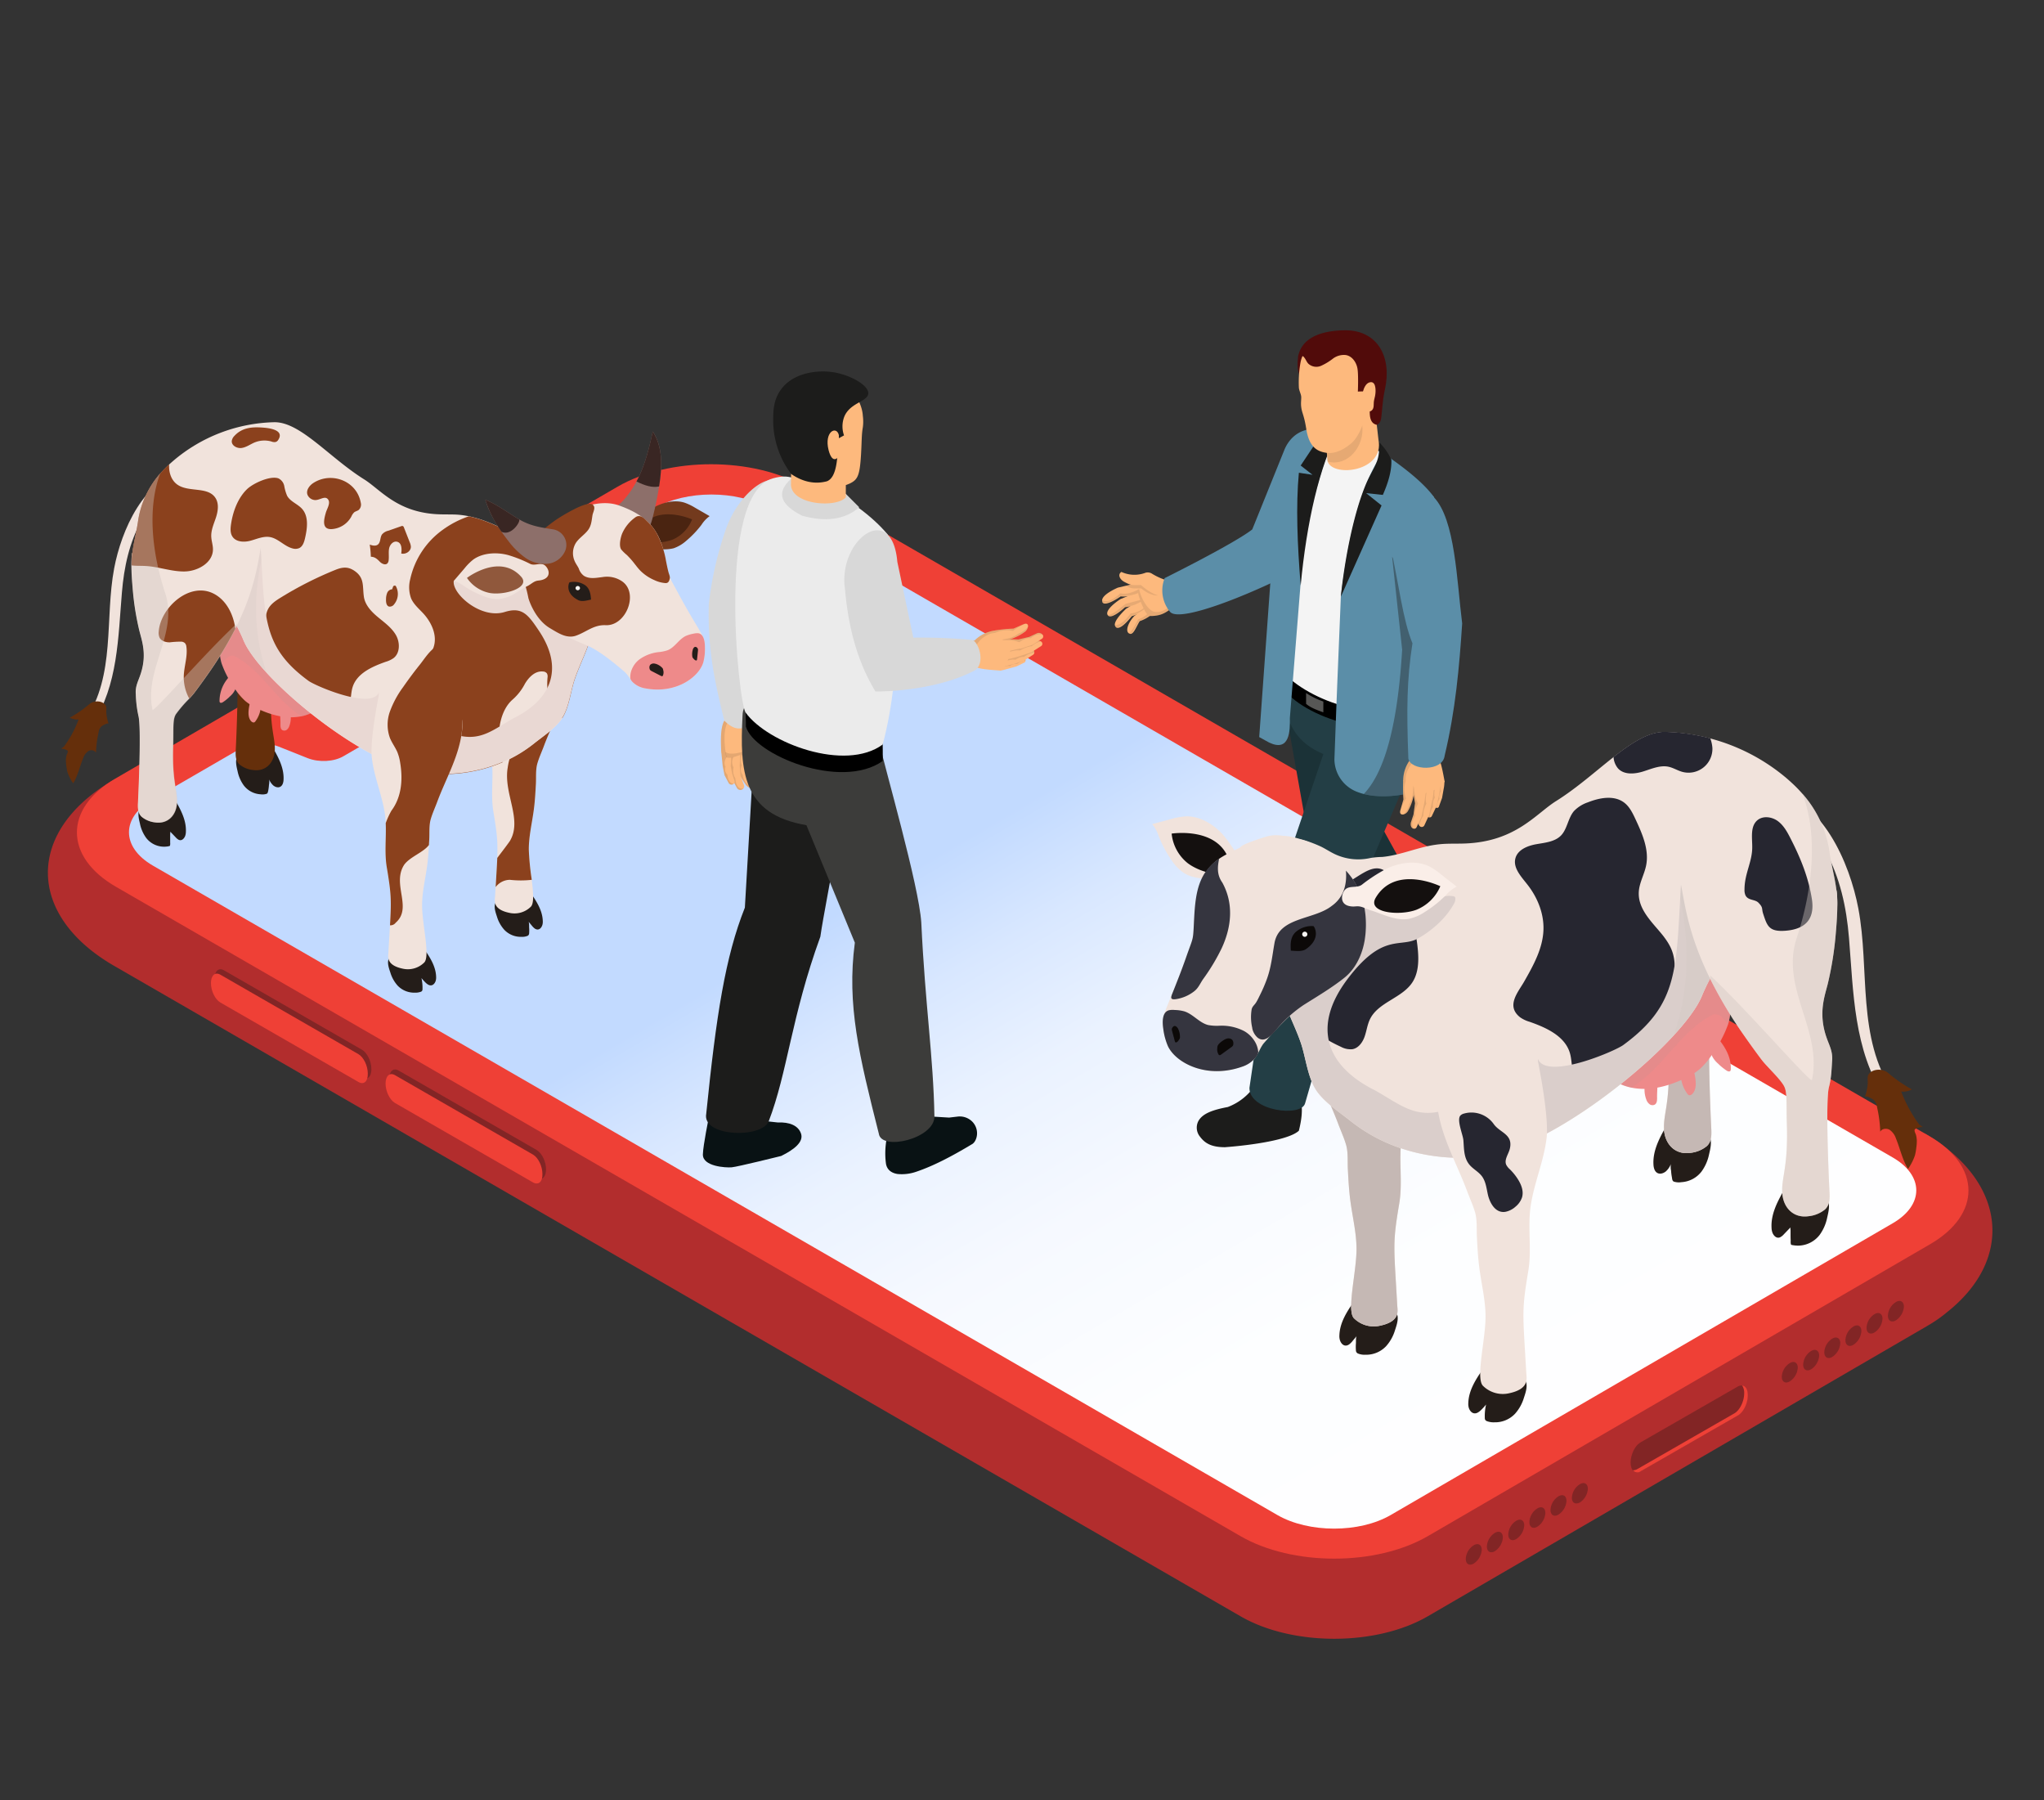 <svg xmlns="http://www.w3.org/2000/svg" xmlns:xlink="http://www.w3.org/1999/xlink" viewBox="0 0 793.6 698.7"><rect x="0" y="0" width="793.6" height="698.7" fill="#333333" stroke="none"/><defs><style>.cls-1,.cls-12,.cls-20,.cls-7{isolation:isolate;}.cls-2{fill:#b22d2d;}.cls-3{fill:#822525;}.cls-4{fill:#ef4036;}.cls-5{fill:url(#linear-gradient);}.cls-6{fill:#fdb97d;}.cls-12,.cls-7{opacity:0.1;}.cls-8{fill:#d8d8d8;}.cls-9{fill:#091214;}.cls-10,.cls-12,.cls-20{fill:#1c1c1b;}.cls-11{fill:#3c3c3a;}.cls-13{fill:#ebebeb;}.cls-14{fill:#5b8ea8;}.cls-15{fill:#1b3237;}.cls-16{fill:#233e45;}.cls-17{fill:#575756;}.cls-18{fill:#f4f4f4;}.cls-19{fill:#510b0a;}.cls-20{opacity:0.4;}.cls-21{fill:#241d19;}.cls-22{fill:#f1e3dc;}.cls-23{fill:#c5b8b4;}.cls-23,.cls-26,.cls-28,.cls-29,.cls-35,.cls-41{mix-blend-mode:multiply;}.cls-24{fill:#652f0b;}.cls-25{fill:#ee8a8a;}.cls-26{fill:#ce8c8c;opacity:0.3;}.cls-27{fill:#262630;}.cls-28{fill:#dacecb;}.cls-29,.cls-35{fill:#d1c7c1;}.cls-29{opacity:0.2;}.cls-30{fill:#14100f;}.cls-31{fill:#35353f;}.cls-32{fill:#faeee8;}.cls-33{fill:#0c0908;}.cls-34{fill:#f7f4f2;}.cls-35{opacity:0.4;}.cls-36{fill:#8b411d;}.cls-37{fill:#733a1d;}.cls-38{fill:#4a2411;}.cls-39{fill:#8d6f6a;}.cls-40{fill:#392623;}.cls-41{fill:#e9d8d3;}.cls-42{fill:#90583c;}</style><linearGradient id="linear-gradient" x1="577.12" y1="-0.45" x2="361.96" y2="367.42" gradientTransform="matrix(1, 0, 0, -1, 0, 700)" gradientUnits="userSpaceOnUse"><stop offset="0" stop-color="#fff"/><stop offset="0.46" stop-color="#fdfeff"/><stop offset="0.65" stop-color="#f6f9ff"/><stop offset="0.79" stop-color="#eaf2ff"/><stop offset="0.9" stop-color="#d8e7ff"/><stop offset="1" stop-color="#c2daff"/></linearGradient></defs><g class="cls-1"><g id="Layer_1" data-name="Layer 1"><g id="Layer_2" data-name="Layer 2"><path class="cls-2" d="M747.2,439.9v31l-434.8-251c-20.1-11.6-52.6-11.6-72.6,0L45,333.1V302.2c-35.2,19.9-35.2,53.2,0,73.1h0L481.7,627.4c20.1,11.6,52.6,11.6,72.6,0L747.2,515.3h0l2.2-1.3a51,51,0,0,0,6.6-4.7C782.1,488.6,779.1,458.5,747.2,439.9Z"/><path class="cls-3" d="M140.6,418.3,86.9,387.4c-2-1.2-3.6-4.5-3.6-7.5h0c0-3,1.6-4.4,3.6-3.3l53.7,30.9c2,1.2,3.6,4.5,3.6,7.5h0C144.2,418,142.6,419.4,140.6,418.3Z"/><path class="cls-3" d="M208.4,457.2l-53.7-30.9c-2-1.2-3.6-4.5-3.6-7.5h0c0-3,1.6-4.4,3.6-3.3l53.7,30.9c2,1.2,3.6,4.5,3.6,7.5h0C212,456.9,210.4,458.4,208.4,457.2Z"/><path class="cls-4" d="M749.1,441,312.4,188.9c-20.1-11.6-52.6-11.6-72.6,0L44.8,302.2c-20,11.6-19.9,30.4.2,42L481.7,596.3c20.1,11.6,52.6,11.6,72.6,0L749.3,483C769.4,471.4,769.2,452.6,749.1,441Z"/><path class="cls-5" d="M734.9,449.3,298.2,197.2c-12.2-7-31.8-7-43.9,0L220.1,217c-4,2.3-4.5,5.9-1.3,8.6l7.7,6.5c3,2.5,2.4,5.9-1.2,8l-91.9,53.4c-3.7,2.2-9.5,2.5-13.9.8l-11.3-4.5c-4.7-1.8-10.9-1.5-14.9.8L59.1,310.4c-12.1,7-12,18.4.1,25.5L496,588.1c12.2,7,31.8,7,43.9,0l195-113.3C747.1,467.7,747,456.3,734.9,449.3Z"/><path class="cls-2" d="M193.9,241.5a6.37,6.37,0,0,0-6,0L147.5,265c-1.6,1-1.6,2.5,0,3.5a6.37,6.37,0,0,0,6,0L193.9,245c1.6-1,1.6-2.5,0-3.5"/><path class="cls-2" d="M208.2,233.2a6.37,6.37,0,0,0-6,0l-4.6,2.7c-1.6,1-1.6,2.5,0,3.5a6.37,6.37,0,0,0,6,0l4.6-2.7c1.7-1,1.6-2.5,0-3.5"/><path class="cls-2" d="M142.3,271.5a11.45,11.45,0,0,0-10.5,0c-2.9,1.7-2.9,4.4,0,6.1a11.45,11.45,0,0,0,10.5,0c2.9-1.7,2.9-4.4,0-6.1"/><path class="cls-4" d="M139.2,420,85.5,389.1c-2-1.2-3.6-4.5-3.6-7.5h0c0-3,1.6-4.4,3.6-3.3l53.7,30.9c2,1.2,3.6,4.5,3.6,7.5h0C142.9,419.7,141.3,421.2,139.2,420Z"/><path class="cls-4" d="M207,459l-53.7-30.9c-2-1.2-3.6-4.5-3.6-7.5h0c0-3,1.6-4.4,3.6-3.3L207,448.2c2,1.2,3.6,4.5,3.6,7.5h0C210.7,458.7,209.1,460.1,207,459Z"/><path class="cls-3" d="M636.9,571.1l37.8-21.7c2.1-1.2,3.8-4.7,3.8-7.8h0c0-3.1-1.7-4.6-3.8-3.4l-37.8,21.7c-2.1,1.2-3.8,4.7-3.8,7.8h0C633.1,570.8,634.8,572.3,636.9,571.1Z"/><path class="cls-4" d="M676.4,537.8a5.1,5.1,0,0,1,.8,3c0,3.1-1.7,6.6-3.8,7.8l-37.8,21.7a3.43,3.43,0,0,1-1.6.4,2.15,2.15,0,0,0,3,.4l37.8-21.7c2.1-1.2,3.8-4.7,3.8-7.8C678.6,539.3,677.7,537.9,676.4,537.8Z"/><path class="cls-3" d="M691.8,534.4a6.59,6.59,0,0,1,3.1-5.3c1.7-1,3.1-.2,3.1,1.8a6.9,6.9,0,0,1-3.1,5.3C693.2,537.2,691.8,536.4,691.8,534.4Z"/><path class="cls-3" d="M700.1,529.7a6.59,6.59,0,0,1,3.1-5.3c1.7-1,3.1-.2,3.1,1.8a6.9,6.9,0,0,1-3.1,5.3C701.4,532.5,700.1,531.6,700.1,529.7Z"/><path class="cls-3" d="M708.3,524.9a6.59,6.59,0,0,1,3.1-5.3c1.7-1,3.1-.2,3.1,1.8a6.9,6.9,0,0,1-3.1,5.3C709.7,527.7,708.3,526.9,708.3,524.9Z"/><path class="cls-3" d="M716.5,520.2a6.59,6.59,0,0,1,3.1-5.3c1.7-1,3.1-.2,3.1,1.8a6.9,6.9,0,0,1-3.1,5.3C717.9,523,716.5,522.2,716.5,520.2Z"/><path class="cls-3" d="M724.7,515.4a6.59,6.59,0,0,1,3.1-5.3c1.7-1,3.1-.2,3.1,1.8a6.9,6.9,0,0,1-3.1,5.3C726.1,518.2,724.7,517.4,724.7,515.4Z"/><path class="cls-3" d="M733,510.7a6.59,6.59,0,0,1,3.1-5.3c1.7-1,3.1-.2,3.1,1.8a6.9,6.9,0,0,1-3.1,5.3C734.4,513.5,733,512.7,733,510.7Z"/><path class="cls-3" d="M569.1,605.1a6.59,6.59,0,0,1,3.1-5.3c1.7-1,3.1-.2,3.1,1.8a6.9,6.9,0,0,1-3.1,5.3C570.5,607.9,569.1,607.1,569.1,605.1Z"/><path class="cls-3" d="M577.3,600.3a6.59,6.59,0,0,1,3.1-5.3c1.7-1,3.1-.2,3.1,1.8a6.9,6.9,0,0,1-3.1,5.3C578.7,603.1,577.3,602.3,577.3,600.3Z"/><path class="cls-3" d="M585.6,595.6a6.59,6.59,0,0,1,3.1-5.3c1.7-1,3.1-.2,3.1,1.8a6.9,6.9,0,0,1-3.1,5.3C587,598.4,585.6,597.6,585.6,595.6Z"/><path class="cls-3" d="M593.8,590.8a6.59,6.59,0,0,1,3.1-5.3c1.7-1,3.1-.2,3.1,1.8a6.9,6.9,0,0,1-3.1,5.3C595.2,593.6,593.8,592.8,593.8,590.8Z"/><path class="cls-3" d="M602,586.1a6.59,6.59,0,0,1,3.1-5.3c1.7-1,3.1-.2,3.1,1.8a6.9,6.9,0,0,1-3.1,5.3C603.4,588.9,602,588.1,602,586.1Z"/><path class="cls-3" d="M610.3,581.4a6.59,6.59,0,0,1,3.1-5.3c1.7-1,3.1-.2,3.1,1.8a6.9,6.9,0,0,1-3.1,5.3C611.6,584.1,610.3,583.3,610.3,581.4Z"/><path class="cls-6" d="M289.8,289.9v5.7l.9,4,2.1,3.2c1.1,1.3,2.3,1.2,2.8.5a2,2,0,0,0-.1-2.1l-1.5-2.5-.5-4v-5.8h-.1l-1.3.4Z"/><path class="cls-7" d="M289.8,291.9h0v3.7l.9,4,2.1,3.2c1.1,1.3,2.3,1.2,2.8.5-1.8.1-2.9-1.3-3.7-3.3a3.94,3.94,0,0,1-.6-3.9c-.9-1.5-.5-3.5.3-5.3Z"/><path class="cls-6" d="M286.7,291.6v4.9l.5,4.6,2.5,3.7c1.3,1.5,2.6,1.2,3,.2a2,2,0,0,0-.2-1.8l-1.9-3.2-.1-4.1.2-5.2Z"/><path class="cls-7" d="M286.7,293.2v3.3l.5,4.6,2.5,3.7c1.3,1.5,2.6,1.2,3,.2-2,.3-4-1.3-4.3-4.2a3.35,3.35,0,0,1-.4-3.7,4.5,4.5,0,0,1,.4-4.5Z"/><path class="cls-6" d="M283.3,297.4l.8,4.7,2,3.7a1.52,1.52,0,0,0,2.5.3,1.34,1.34,0,0,0,.2-1.5l-1.3-3.4-.3-4.1.3-5.1-3.9.5-.1,1.4Z"/><path class="cls-7" d="M283.3,297.4l.8,4.7,2,3.7a1.52,1.52,0,0,0,2.5.3c-2.2.3-2.9-1.7-3.1-4a5.46,5.46,0,0,1-.7-4.2,4.26,4.26,0,0,1,0-4.1l-1.2.1Z"/><path class="cls-6" d="M280,291.4a3.63,3.63,0,0,0,.7,1.7l.5.5a3.44,3.44,0,0,0,2.6.4.9.9,0,0,0,.5-.1,33.76,33.76,0,0,0,5.6-2,12.21,12.21,0,0,0,2.8-1.7l.6-.6h0c.1-.1.2-.3.3-.4l-.1-.5-.7-3.5-3-15.1-7.1,2.5-.8.2.1,5.8C279.7,281.1,279.8,286.1,280,291.4Z"/><path class="cls-6" d="M280,291.4l.6,6,.7,3.5,1.6,3a1.27,1.27,0,0,0,1.9.4,1.11,1.11,0,0,0,.4-1.1l-.9-2.8-.6-2.9.2-3.4v-.4L281,292Z"/><path class="cls-7" d="M292.1,289.2a1.38,1.38,0,0,0,.4.3c0,.3.1.5.1.8a10.35,10.35,0,0,1,.2,4.6,32.16,32.16,0,0,0,1.2,3.7l-.5-4v-5.8h-.1l-.7-3.5-1.4-3.4-2.4-.4C288.8,285,289.6,287.1,292.1,289.2Z"/><path class="cls-6" d="M289,282.8c.6,2.6,1.7,4.8,4.1,6l.7,4.2a5.52,5.52,0,0,0,1.8,2.9,1.26,1.26,0,0,0,1.7-.2,1.71,1.71,0,0,0,.5-1.7l-.5-1.8-.8-3.5.1-5.6c-1.5-3.9-3.3-6.7-5.2-7.6l-.1-5.7-2.4.6C288.7,274.2,288.2,278.9,289,282.8Z"/><path class="cls-7" d="M280,291.4l.6,6,.7,3.5,1.6,3a1.27,1.27,0,0,0,1.9.4h0c-1.6-.4-2.2-1.7-2.4-3.6a2.86,2.86,0,0,1-.7-3.1c-.8-1.4-.2-2.6.4-3.8,0,0-.2-.8-.4-2.1-.5-3.5-1.1-10.4,2.1-12.9a9.87,9.87,0,0,1-1-6.3l-.8.2.1,5.8C279.7,281.1,279.8,286.1,280,291.4Z"/><path class="cls-7" d="M289,282.8c.6,2.6,1.7,4.8,4.1,6l.7,4.2a5.52,5.52,0,0,0,1.8,2.9,1.26,1.26,0,0,0,1.7-.2c-2.3-.1-3.4-2.7-3.4-7.4C291.6,287.7,290.1,285.6,289,282.8Z"/><path class="cls-7" d="M281.6,291.9c.2,1.3.4,2.1.4,2.1a5.15,5.15,0,0,0,1.8.1.9.9,0,0,0,.5-.1,33.76,33.76,0,0,0,5.6-2,12.21,12.21,0,0,0,2.8-1.7l.6-.6C289.7,291.6,284.2,293.6,281.6,291.9Z"/><path class="cls-8" d="M293,279.9c-4.8,4.1-8,3.6-11.8-.2-3.7-15.2-6.5-27.5-6-45.2a133,133,0,0,1,6.5-28.7c6.3-18.6,26.6-29.9,23.3-6l-10.9,36.9Z"/><path class="cls-9" d="M275.2,433.8s-2.2,10.6-2.3,14.3c-.1,4.7,8.9,5.2,11.2,5s19.2-4.4,19.2-4.4c5.1-2.5,8.8-5.5,7.7-8.7s-4.6-4.5-9-4.3l-7.3-.8-2.1-3.7-16.1-.5Z"/><path class="cls-9" d="M377.6,444c-8.3,5-15.3,8.6-21.8,10.8a17.15,17.15,0,0,1-7.3.9c-2.6-.4-4.1-1.8-4.5-3.9-.7-5.2,0-9.3,1.2-14.5v-11c9.3-1.1,6.5,0,11.8-4.2,5.8,11,5,8.7,4.8,11.3l6.7.4,3.4-.4a6.87,6.87,0,0,1,5.9,2.3C380.4,438.8,379.3,442.8,377.6,444Z"/><path class="cls-10" d="M293.4,280.3l-4.2,72c-7.6,19.1-11.1,41.6-15,80-1.7,8.9,21.1,9.7,24.2,3.1,7.4-19.2,8.8-40.7,20.1-71.8,2.2-15.2,11.8-58.7,9.5-69.2C328,294.4,305.8,294.7,293.4,280.3Z"/><path class="cls-11" d="M313.1,320.3l18.8,45.6c-3.2,24.2,1.7,44,9.3,74.1.9,6.9,21.6,2,21.6-6.6-.4-23.2-3.6-43.2-5.1-75.3-.9-14.3-14.2-60.1-16.5-70.6-2.1-17.9-52.5-27.4-52.9-9.8C287.2,299.4,288.2,316.1,313.1,320.3Z"/><path class="cls-6" d="M386.1,257.2l3.1-.4h.2l3.9-.6,2.6-1c1.4-.4,2.2.4,2.3,1.1a1,1,0,0,1-.5.9l-3.1,1.5-3.3.9s-2.6.8-3,.6l-.7-.9-1.4-1.8Z"/><path class="cls-12" d="M385.9,259.9l-.3-2.2.7-.2,2.8-.7,6.8-1.6h0c1.4-.4,2.2.4,2.3,1.1a8.06,8.06,0,0,0-3.3,1.4,4.19,4.19,0,0,0-2.9.9c-.9-.3-2.4.2-4.3.7A18.88,18.88,0,0,1,385.9,259.9Z"/><path class="cls-6" d="M388.5,258.9l-.7-1.7-1-2.4-.3-.6,2.4.1,3.4.2,4.1-1,2.7-1.3c1.5-.6,2.5.2,2.5,1a1.22,1.22,0,0,1-.4.9l-3.6,2.3-4.5,1.5C393.1,257.8,388.8,259,388.5,258.9Z"/><path class="cls-12" d="M387,257.4l-.4-2.5h.1l2.2-.5,3.4.2,4.1-1,2.7-1.3c1.5-.6,2.5.2,2.5,1a7.89,7.89,0,0,0-4,1.7c-1.1-.1-1.9.2-3.4,1.1-1.2-.4-3.7.5-6.4,1.3A1.1,1.1,0,0,0,387,257.4Z"/><path class="cls-6" d="M391.1,255.8l-1-2.3-.8-2.1-.2-.5h.3l5.7.3,4.2-1,2.8-1.3a2.45,2.45,0,0,1,1.9,0,1.06,1.06,0,0,1,.2,1.9l-3.8,2.4-4.6,1.5C395.9,254.7,391.5,256,391.1,255.8Z"/><path class="cls-12" d="M388.7,253.9l.6-2.5.1-.4,5.7.3,4.2-1,2.8-1.3a2.45,2.45,0,0,1,1.9,0,7.52,7.52,0,0,0-3.4,1.8,12.32,12.32,0,0,0-4.6,1.7c-1.1-.3-3.5.3-6,1.1A11.15,11.15,0,0,0,388.7,253.9Z"/><path class="cls-6" d="M368.9,260.1c1.9-1.2,2.6-4.2,1.9-6.8a7.17,7.17,0,0,0-1.9-3.4l9.5-1.3a13.77,13.77,0,0,1,8.1-3.9l.8.7,3.2,2.6.3.6,1.5,3.1c-.3,2.9-1.1,6.3-3.7,8.6-4.2-.3-8.1-.5-10.7-1.7Z"/><path class="cls-6" d="M391.4,252.7l-1.5-3.7-.3-.6-.1-.1-.2-.4,1.6.1,1.5.1,3,.1,4.2-1,2.8-1.3a1.88,1.88,0,0,1,2.5.6,1.1,1.1,0,0,1-.3,1.4l-3.8,2.4-4.6,1.5C396.2,251.5,391.8,252.8,391.4,252.7Z"/><path class="cls-6" d="M386.3,245.7c0-.3.1-.7.1-1a56,56,0,0,1,7.1-.7l3.9-1.7a2.54,2.54,0,0,1,.7-.2c.8-.1,1.2.5,1,1.3a3.43,3.43,0,0,1-1,1.7,19.13,19.13,0,0,1-4.2,2.4l-1.5.6-1.1.4-.7.3-.8.3-1.7.6A4,4,0,0,1,386.3,245.7Z"/><path class="cls-12" d="M388.7,248.3c.3,0,.6-.1.8-.1.5-.1,1-.2,1.4-.3a10.75,10.75,0,0,0,4.6-2,8.12,8.12,0,0,0,3.6-2.6,3.43,3.43,0,0,1-1,1.7,19.13,19.13,0,0,1-4.2,2.4l-1.5.6,3,.1,4.2-1,2.8-1.3a1.88,1.88,0,0,1,2.5.6c-1.7-.6-3.2.1-4.7,1.3-1.4-.2-2.8.5-4.5,1.6a10.64,10.64,0,0,0-4.3-.8h-1.8C389.4,248.3,389.1,248.3,388.7,248.3Z"/><path class="cls-12" d="M368.9,249.9l9.5-1.3a13.77,13.77,0,0,1,8.1-3.9,56,56,0,0,1,7.1-.7l3.9-1.7a2.54,2.54,0,0,1,.7-.2,20.54,20.54,0,0,0-4.9,2.8,10.39,10.39,0,0,0-6,.4,6.89,6.89,0,0,0-1,.4c-2.9,0-6.3,2.7-7.2,4.9-2.8-1.3-6.3.4-8.3,2.7A6.73,6.73,0,0,0,368.9,249.9Z"/><path d="M342.7,288.5c0,.1.1,5,0,6.9-16.3,11.5-50.1-2.5-53.1-13.4.1-2.3-.3-4.5,0-7.5C299.6,288.3,330.5,295.5,342.7,288.5Z"/><path class="cls-13" d="M289.5,276.6c8.6,11.9,38.7,23.1,53.2,12.4,8-29.5,6.1-68.9,1.9-81.6-5.9-7-15-13.8-26.1-19.1-11.1-2.1-11.3-4.6-18.5-2.6C278.1,191.9,286.7,272.7,289.5,276.6Z"/><path class="cls-8" d="M307.2,185.8c-5.3,4.8-5.3,9.6,4.3,14.4,8.7,2.4,16.4,1.7,22.1-3.3l-5.2-5.2Z"/><path class="cls-8" d="M377.5,248.4c2.3.7,5.2,8.5,1.2,11.7-11.9,6.4-28.6,8.3-38.8,8.3-6-9.9-10.3-22.4-11.8-39.5-3-19.4,18.2-34.8,20.3-10.8l6.2,29.4A216.24,216.24,0,0,1,377.5,248.4Z"/><path class="cls-6" d="M307.2,180.3l-.1,8c.5,7.8,17.9,8.9,21.3,4.7v-4.7l1.5-.6c3.1-1.5,3.9-3,4.4-11.2.3-5.1.2-7.8.7-10.6a16.91,16.91,0,0,0,0-4.5c-.3-5.7-5.5-15.2-16.5-14.1-10.6,1-16.5,7.2-16.5,17C302.1,170.8,303.4,176.3,307.2,180.3Z"/><path class="cls-10" d="M307.2,184c4.4,3,9.1,4.1,13.9,2.8,3.9-1.6,4.1-9.2,4.4-16.6l2.2-1.2a10.44,10.44,0,0,1,0-7c2.1-5.7,9.1-6,9.4-9.2s-7-7.3-13.5-8.3c-6.2-1-16.1.1-20.8,7.3-2.7,4.1-2.6,8.4-2.6,12.1A34.68,34.68,0,0,0,307.2,184Z"/><path class="cls-6" d="M325.7,168.9c-.9-3.8-5.8-1.4-4,5.8.7,2.8,2.1,5,4.1,2.3C325.7,176.5,325.7,169.2,325.7,168.9Z"/><path class="cls-6" d="M439.3,226.7h0c.2.2.6.8,1.3,1.7.4.6.9,1.2,1.4,1.9h0a51,51,0,0,1,3.1,5.2,13,13,0,0,1,1,2.5c.1.4.2.8.3,1.1a14.08,14.08,0,0,0,2.1-.1c2.8-.3,4.5-1.4,7-3.4l3.5-.8c2.6-2.4,1.1-9-1.8-9.8l-6.2.6-9.6.9-1.7.2Z"/><path class="cls-6" d="M432.9,242.9a2.09,2.09,0,0,0,.4.6c1.4,1,4.1-1.8,6.1-4.3a17.74,17.74,0,0,0,5.3-2.7,17.41,17.41,0,0,0,1.4-1.2l-2.6-3-6.3,4C434.8,238.6,432.4,241.4,432.9,242.9Z"/><path class="cls-6" d="M438.4,245.9c1.6.9,2.6-2.4,4.1-4.8a14.4,14.4,0,0,0,3.9-2,10.59,10.59,0,0,0,1.2-1l.6-.6-2.5-2.4-.6.4-4.7,3.6C438.2,241.4,436.7,245,438.4,245.9Z"/><path class="cls-6" d="M430.1,238.8c1,1.5,4.4-1,6.7-3.1a16.73,16.73,0,0,0,6.7-2.3l.6-.3-2.1-3.4-6.9,2.8C432.2,234.4,429,237.2,430.1,238.8Z"/><path class="cls-6" d="M427.9,233.1c0,.2.1.4.1.6.7,1.6,4.5-.4,7.1-2.2a15.18,15.18,0,0,0,6.9-1.1c.1-.1.3-.1.4-.2h.1l-.6-1.8-.6-1.9-.1-.2-1.6.4-.3.1-2.3.6-3,.7C431.1,229.4,427.9,231.3,427.9,233.1Z"/><path class="cls-12" d="M437,227.3a6.39,6.39,0,0,0,3.6,1.1h2.5c3.9,3.3,9.7,4.6,10.4-1.9a13.38,13.38,0,0,1-2.6-.9l-9.7.7Z"/><path class="cls-6" d="M453.4,225.4a25.28,25.28,0,0,1-6.1-2.7,3.15,3.15,0,0,0-2.5-.4,12.09,12.09,0,0,1-9.4-.3c-1.6,1-.6,3,1.2,3.9,2.8,1.5,3.2,1.2,6.4,1.2C446.9,230.5,454.5,235.2,453.4,225.4Z"/><path class="cls-12" d="M435,230.3c2.3.5,4.7-.3,7-1.5h0a.37.37,0,0,1,.3-.1c.6,3.4,3.4,8.1,5.6,8.7s4.6-.5,7.2-2.7l3.8.1-3.5.8c-2.6,2-4.3,3.2-7.2,3.4h-2a12,12,0,0,1-3.9,2c-1.6,2.4-2.5,5.6-4.1,4.8.8-.2,2-2.1,3.7-5.4a9.4,9.4,0,0,0,3.5-2,7.82,7.82,0,0,1-1.2-1.9,15.64,15.64,0,0,1-5,2.5c-2,2.5-4.6,5.3-6.1,4.3-.2-.2-.4-.3-.4-.6,2.3,0,4.3-1.9,6.3-4.6a9.46,9.46,0,0,0,5-2,27.18,27.18,0,0,1-1.1-2.5,14.58,14.58,0,0,1-6.2,2c-2.4,2.1-5.8,4.6-6.7,3.1,2,0,4.2-2.1,7-4.3l5.7-1.5a13,13,0,0,1-.8-2.7,15,15,0,0,1-6.8,1.1c-2.7,1.8-6.4,3.7-7.1,2.2a1.27,1.27,0,0,1-.1-.6C429.9,234.2,432.7,232.4,435,230.3Z"/><path class="cls-14" d="M519.2,185.7l-16,35.9c-19.3,9.9-45.3,20.1-48.9,15.9a12.9,12.9,0,0,1-2.1-13.1s27-13.4,34-18.9l12.6-31.2C505.3,159.6,527.5,167.1,519.2,185.7Z"/><path class="cls-10" d="M544.9,379.1l7.3,10.7-2.7,11.8c-5.2,4.4-7.5,7.8-6.1,10.7,3.1,3.2,7.6,3.5,12.5,2.7,8.9-.6,15-17.5,18-26.6-1.8-4-3.9-6.5-6.7-8.2l-7.4-11.5Z"/><path class="cls-10" d="M490.2,406.9l-2.8,14.2a22.12,22.12,0,0,1-10.7,8.6c-5.8,1.1-9.9,2.5-11.5,5.6a5.53,5.53,0,0,0,.7,5.9c1.8,2.4,4.2,4.1,9.7,4.1,10.6-.8,25-2.9,28.7-6.4,1-4.1,1.7-8.3.6-12.8l3.6-15.1Z"/><path class="cls-15" d="M498.2,270.3l11.6,65.2,42.4,54.4c2.7,2.3,19.2-1.2,16.4-10.4l-32.5-59.2-5.6-49-25.6-8.4Z"/><path class="cls-16" d="M543.2,309.4l-18.9,44.1c-8,44.2-14.4,63.4-17.6,74.8-1.5,5.4-21.6,3-21.6-6l11.6-79.1,17.1-50.5c-10-4.3-15.7-11.4-16.1-29.5,1.2-23.9,47.6-.9,52,13.1C552.9,288.2,549,302.3,543.2,309.4Z"/><path d="M549.6,271.2c0,.1.1,5,0,6.8-16.1,11.4-49.5-2.5-52.5-13.3.1-2.2-.3-4.4,0-7.4C507,270.9,537.5,278,549.6,271.2Z"/><path class="cls-17" d="M507.1,273.2c1.6,1.4,3.9,2.3,6.7,3.3v-4.2a29.88,29.88,0,0,1-6.7-3.3v4.2Z"/><path class="cls-18" d="M497,259.4c8.5,11.7,38.2,22.9,52.6,12.3,3-2.2,2.1-4.9,3-11.5.8-7,1.4-13.4,1.9-19.2,2.1-22.8,2.5-37.4,2.2-45h0c0-1.4.2-1.9.1-2.8-5.8-6.9-16.3-14.8-24.7-20.2-11.4-5.2-12.3-4.8-18.1-6.9C491.1,157.7,494.2,255.5,497,259.4Z"/><path class="cls-14" d="M558.3,304c-1.3.5-2.5,1-3.7,1.5a52.51,52.51,0,0,1-5.2,1.7,40.84,40.84,0,0,1-15.9,1.7,25.69,25.69,0,0,1-4-.7,24.13,24.13,0,0,1-2.5-.8,13.66,13.66,0,0,1-8.9-12.7l.7-19,.4-10.2,1.4-34c2.8-22.5,7.6-43.7,16.3-55.7,7.2,5,15.4,11,19.9,17.2l.4,32.3v.4l.9,69.5Z"/><path class="cls-14" d="M518.8,166.7c-6.3,16.3-12.1,35.7-13.6,56.9l-4.4,55.1c.1,4.9,0,13.4-8.1,9.5l-3.8-2.1,6.1-84.6C497.8,176.7,503,160.6,518.8,166.7Z"/><path class="cls-10" d="M535.3,171.5c.9,8-2.3,9.7-5.4,17.5-4.8,12-8,29.6-9.3,42.6l15.8-35.4-6-4.8,6.5.7c2.1-4.8,3.5-9.4,3.3-13.7A23.72,23.72,0,0,0,535.3,171.5Z"/><path class="cls-10" d="M519.9,166.6c-7.7,14.3-12.6,36.3-14.9,60.7-1.3-16-1.9-31-.7-43.8l5.3.8-4.6-3.6,10.2-15.3Z"/><path class="cls-19" d="M509.6,150.4c-5.3-2.3-6.3-6.4-5.6-11.9,1.3-7.8,9.8-10.3,18.5-10.3,12.4.1,18,10.4,15.2,23-1,4.4-1.1,8.9-1.4,10.8-.3,2.5-1.3,3-3.6,3.4Z"/><path class="cls-6" d="M515.5,179.2c0-.1-.1-.2-.1-.3l-.5-6.4-.2-1.9,19.1-12.3,1.4,12.4C537.6,183,517.7,185.4,515.5,179.2Z"/><path class="cls-12" d="M515.5,179.2c0-.1-.1-.2-.1-.3l-.5-6.4,14-7.4C529.9,173,523.5,181.2,515.5,179.2Z"/><path class="cls-6" d="M504.9,140.9c1.3-7.6,9.1-10.4,17.4-10.2,11.3.3,14.3,8.6,14.6,17.4a54.51,54.51,0,0,1-2.6,13l-5.4,4.1s-1.5,4.6-4.4,7-6.4,4.2-9.9,3.5c-3.8-.6-6.4-2.9-7.4-9-.9-5.8-1.7-6.2-2-8.8-.2-1.5.1-3.2,0-4-.1-1-.8-2.3-.9-3.4A43.11,43.11,0,0,1,504.9,140.9Z"/><path class="cls-19" d="M503.9,138.5a1.63,1.63,0,0,1,2.5.3c.6.7.9,1.7,1.6,2.4a4.6,4.6,0,0,0,4.9.8,22.38,22.38,0,0,0,4.5-2.7,7.07,7.07,0,0,1,5-1.5c2.4.3,4.1,2.6,4.6,5s.2,9.2.2,9.2,3.4-.3,4.2.4c2.1,1.8-2,11.5,3.2,12.5a120.64,120.64,0,0,0,2.6-14.6,24.88,24.88,0,0,0-1.4-11.5,14.48,14.48,0,0,0-7.9-8.2,19.31,19.31,0,0,0-10.4-.6,25.27,25.27,0,0,0-8.1,2.4A11.35,11.35,0,0,0,503.9,138.5Z"/><path class="cls-6" d="M531.5,148.5c2.7-1,2.7,2.8,2.5,4.4-.1,1.1-.5,2.1-.6,3.1s.1,2.3-.6,3.1c-1.8,2-3.5-1.4-3.9-2.7C528.4,154.5,529.2,149.4,531.5,148.5Z"/><path class="cls-20" d="M558.3,304c-1.3.5-2.5,1-3.7,1.5a52.51,52.51,0,0,1-5.2,1.7,40.84,40.84,0,0,1-15.9,1.7,25.69,25.69,0,0,1-4-.7c9.7-10.1,13.5-32.8,14.9-56l-3.9-36.1L557,238.9l1.2,56.4Z"/><path class="cls-6" d="M557.5,301.2v3.4l-.2,4-.7,2.8c-.2,1.5.6,2.2,1.3,2.2a.76.76,0,0,0,.8-.6l1.2-3.3.6-3.4a13.54,13.54,0,0,0,.3-3.1l-1-.6-2-1.2Z"/><path class="cls-12" d="M560.1,300.7l-2.2-.1-.1.8-.4,2.9-.9,7.1h0c-.2,1.5.6,2.2,1.3,2.2a6.56,6.56,0,0,1,1.1-3.5,4,4,0,0,1,.6-3c-.4-.9-.1-2.5.2-4.4A14.16,14.16,0,0,0,560.1,300.7Z"/><path class="cls-6" d="M559.4,303.4l-1.8-.5-2.5-.7-.7-.2.4,2.4.5,3.4-.5,4.2-1,2.9c-.4,1.6.5,2.5,1.3,2.4a1,1,0,0,0,.8-.5l1.9-4,1-4.7S559.6,303.7,559.4,303.4Z"/><path class="cls-12" d="M557.8,302.1l-2.6-.1v.2l-.3,2.3.5,3.4-.5,4.2-1,2.9c-.4,1.6.5,2.5,1.3,2.4a7.54,7.54,0,0,1,1.2-4.2,5.21,5.21,0,0,1,.7-3.6c-.5-1.2,0-3.8.5-6.7C557.7,302.6,557.7,302.3,557.8,302.1Z"/><path class="cls-6" d="M556.6,306.4l-2.5-.7-2.2-.6-.5-.1v.3l.9,5.8-.6,4.4-1,3a1.93,1.93,0,0,0,.3,1.9,1.13,1.13,0,0,0,2,0l1.9-4.1,1-4.9A18.85,18.85,0,0,0,556.6,306.4Z"/><path class="cls-12" d="M554.4,304.2l-2.4.9-.4.2.9,5.8-.6,4.4-1,3a1.93,1.93,0,0,0,.3,1.9,7.68,7.68,0,0,1,1.4-3.7,10.65,10.65,0,0,1,1.2-4.8c-.5-1.1-.1-3.5.4-6.2A7.72,7.72,0,0,1,554.4,304.2Z"/><path class="cls-6" d="M558.4,283.4c-.9,2.1-3.9,3.1-6.7,2.8a7.65,7.65,0,0,1-3.7-1.5l-.2,9.8a13.65,13.65,0,0,0-3,8.6l.8.8,3,2.9.7.2,3.3,1.1c2.9-.7,6.2-1.8,8.3-4.7-.8-4.3-1.5-8.2-3-10.6Z"/><path class="cls-6" d="M553.5,307.1l-4-1.1-.6-.2h-.1l-.4-.1.3,1.6.2,1.5.5,3-.6,4.4-1,3c-.3,1.3.2,2.2.9,2.4a1,1,0,0,0,1.3-.5l1.9-4.1,1-4.9S553.7,307.5,553.5,307.1Z"/><path class="cls-6" d="M545.8,302.7c-.3.1-.7.2-1,.3a63.34,63.34,0,0,0,.1,7.3l-1.2,4.2a2,2,0,0,0-.1.7c0,.8.6,1.1,1.4.9a2.82,2.82,0,0,0,1.6-1.2,19.25,19.25,0,0,0,1.9-4.6l.4-1.6.3-1.1.2-.8.2-.9.4-1.8A3.9,3.9,0,0,0,545.8,302.7Z"/><path class="cls-12" d="M548.7,304.9v.9c0,.5-.1,1-.1,1.5a10.88,10.88,0,0,1-1.4,4.8,9.39,9.39,0,0,1-2.2,4,2.82,2.82,0,0,0,1.6-1.2,19.25,19.25,0,0,0,1.9-4.6l.4-1.6.5,3-.6,4.4-1,3c-.3,1.3.2,2.2.9,2.4-.8-1.6-.3-3.2.8-4.9-.4-1.4.2-2.9,1.1-4.7a11.44,11.44,0,0,1-1.4-4.3,11,11,0,0,1-.2-1.8A3.18,3.18,0,0,1,548.7,304.9Z"/><path class="cls-12" d="M548,284.6l-.2,9.8a13.65,13.65,0,0,0-3,8.6,63.34,63.34,0,0,0,.1,7.3l-1.2,4.2a2,2,0,0,0-.1.7,18,18,0,0,1,2.3-5.3,10.42,10.42,0,0,1-.3-6.1,3.55,3.55,0,0,0,.2-1c-.3-3,2-6.7,4.1-7.9-1.7-2.7-.4-6.4,1.7-8.7A6.94,6.94,0,0,1,548,284.6Z"/><path class="cls-14" d="M556.7,193c8.3,8.6,8.9,32.3,11,49-1.1,16.8-2.6,33.8-6.8,51.3-.7,6.3-13.3,5.9-14.1,1.1-.7-19-.6-30.6,1.6-44.7-3.7-8.9-5.3-23.1-8.5-37.4C539.4,198.5,547.7,187.7,556.7,193Z"/></g><path class="cls-21" d="M649.7,458.55l.11.08a6.36,6.36,0,0,0,3,.24,10.62,10.62,0,0,0,7.84-4.15,17.2,17.2,0,0,0,2.92-6.7c.45-1.95,1.22-4.87.18-6.79-.83-1.54-2.58-2-3.94-2.45a29.49,29.49,0,0,0-7.38-1.44c-1.11-.06-2.48.21-3.54-.18-.37-.13-.49-.58-.93-.62-.68-.07-1.08.62-1.41,1.21-2.38,4.29-4.86,9-4.58,14.22a6,6,0,0,0,.37,1.94c.81,2,2.75,2.07,4.38.83a7.4,7.4,0,0,0,2-2.87,7.48,7.48,0,0,0,.09,2.53,20,20,0,0,0,.34,2.68C649.23,457.65,649.27,458.21,649.7,458.55Z"/><path class="cls-22" d="M663.76,357.31c-1.24,4.86-3.58,11.07-.78,19.95,1.18,3.74,2.77,6,2.46,9.93-.27,3.46-.3,6.79-1.21,10.14-1.43,5.26-.07,35.54.2,41,.11,2.3.07,4.88-1.75,6.54a12,12,0,0,1-6.35,2.62c-6,.88-10-3.47-10.26-9.2-.29-6,2.3-9.74,1.81-26.19-.27-9.18.28-12.9-1.28-15.43-2-3.17-6.49-7.18-8.73-10.16s-4.51-6.13-6.68-9.25c-22.09-31.67-20.21-36-22.44-45.26-2-8.53,4.74-17.61,8.92-24.65,1.84-3.1,2.31-4.7,5.67-6.36,12.47-6.17,31-2.23,35.89,4.09a30.64,30.64,0,0,1,3.48,6.1c5.18,11.13,4.53,14.71,3.41,27.32C665.53,345.08,665.38,350.92,663.76,357.31Z"/><path class="cls-23" d="M663.76,357.31c-1.24,4.86-3.58,11.07-.78,19.95,1.18,3.74,2.77,6,2.46,9.93-.27,3.46-.3,6.79-1.21,10.14-1.43,5.26-.07,35.54.2,41,.11,2.3.07,4.88-1.75,6.54a12,12,0,0,1-6.35,2.62c-6,.88-10-3.47-10.26-9.2-.29-6,2.3-9.74,1.81-26.19-.27-9.18.28-12.9-1.28-15.43-2-3.17-6.49-7.18-8.73-10.16s-4.51-6.13-6.68-9.25c-22.09-31.67-20.21-36-22.44-45.26-2-8.53,4.74-17.61,8.92-24.65,1.84-3.1,2.31-4.7,5.67-6.36,12.47-6.17,31-2.23,35.89,4.09a30.64,30.64,0,0,1,3.48,6.1c5.18,11.13,4.53,14.71,3.41,27.32C665.53,345.08,665.38,350.92,663.76,357.31Z"/><path class="cls-22" d="M687.3,306.91c20.17,2.78,30.9,28.22,34.21,45.69,4.51,23.78-.74,50.25,13.56,71.39,1.38,2-1.94,4-3.3,1.93-12.11-18.28-12.16-41-13.88-61.83-1-12.08-3.47-23.47-9.32-34.16-5.11-9.33-10.88-18.57-22.05-20.17C684.64,309.49,685.44,306.65,687.3,306.91Z"/><path class="cls-24" d="M741.47,430.78a53.65,53.65,0,0,0,3.93,6.06c-.13.11-.15-.28,0-.18l1.23.88c-.43-.31-3.07.38-3.25,1s.44,1.6.55,2.08a11.66,11.66,0,0,1,.29,2,17.49,17.49,0,0,1-.19,2.8,20.7,20.7,0,0,1-.54,3.05,20.17,20.17,0,0,1-2.69,5.24c-2.21-3.61-3.06-7.86-4.67-11.77a6.68,6.68,0,0,0-2.43-3.37c-1.2-.73-3.06-.53-3.68.73a48.5,48.5,0,0,0-1.24-9.52,4.51,4.51,0,0,0-1.54-3c-.28-.23-2.94-1.74-3.2-1a18.91,18.91,0,0,0,1.12-5.31c.08-1.23-.32-2.67.5-3.66,1.75-2.11,5.44-2,7.39-.37a55.27,55.27,0,0,0,9.26,6.43,7.2,7.2,0,0,1-4.15.82A52.83,52.83,0,0,0,741.47,430.78Z"/><path class="cls-25" d="M647,369.93c5.31-2.1,11.66-4.32,17-1.29,4.2,2.36,7.64,5,8.56,10a26.75,26.75,0,0,1-.15,8.7c-.54,3.59-.38,7.05-1.57,10.55a46.37,46.37,0,0,1-5.63,10.7,30.42,30.42,0,0,1-5.28,6.4,26.65,26.65,0,0,1-6.1,3.74c-5.9,2.78-12.47,4.59-18.94,3.7a20.65,20.65,0,0,1-10.42-4.52c-3.46-2.9-4.76-6.28-5.51-10.61-1.15-6.66-.64-13.81,2.62-19.73C626.66,378.39,637.16,373.81,647,369.93Z"/><path class="cls-26" d="M619,407.33c-1.15-6.66-.64-13.81,2.62-19.73,5.08-9.21,15.58-13.79,25.37-17.67,5.31-2.1,11.66-4.32,17-1.29,4.2,2.36,7.64,5,8.56,10a26.75,26.75,0,0,1-.15,8.7c-.53,3.55-.39,7-1.53,10.42-1.64-2.56-3.35-4.55-5.8-3.93-12.57,6.28-19.65,21.09-31.65,28.35a20.58,20.58,0,0,1-9-4.27C621,415,619.71,411.66,619,407.33Z"/><path class="cls-25" d="M672,415a1.11,1.11,0,0,1-.19.69c-.34.39-1,.16-1.41-.12A21.52,21.52,0,0,1,667,412.8a9.42,9.42,0,0,1-2.76-4.06,5.4,5.4,0,0,1,.76-4.35c1.39-2.1,2.21-1.25,3.43.46C670.58,407.8,672.16,411.32,672,415Z"/><path class="cls-25" d="M658.27,418.86c.24,2,.22,4.2-1.12,5.67-.4.44-1.07.8-1.58.49a1.48,1.48,0,0,1-.39-.4,13,13,0,0,1-2.61-8.25,4.43,4.43,0,0,1,.57-2.27c.74-1.14,3.4-2.82,4.2-1.4a15.72,15.72,0,0,1,.28,2.66C657.87,416.53,658.12,417.68,658.27,418.86Z"/><path class="cls-25" d="M643.38,426c0,1,0,2.21-.89,2.76a1.91,1.91,0,0,1-2-.13,3.71,3.71,0,0,1-1.26-1.72,11,11,0,0,1-.73-4.15,9,9,0,0,1,.85-4.35c.92-1.7,3.37-2.38,3.91-.16S643.31,423.6,643.38,426Z"/><path class="cls-21" d="M527.13,525.33a6.57,6.57,0,0,0,3,.52,10.62,10.62,0,0,0,8.05-3.33,16.27,16.27,0,0,0,3.43-6.15c.59-1.81,1.59-4.53.73-6.44-.7-1.53-2.38-2.12-3.68-2.64a30.11,30.11,0,0,0-7.15-2,13.43,13.43,0,0,1-3.47-.45c-.35-.16-.43-.59-.86-.67-.66-.11-1.12.51-1.49,1-2.69,3.89-5.51,8.16-5.66,13.17a5.28,5.28,0,0,0,.21,1.86c.57,1.75,2,2.77,3.63,1.6a7.5,7.5,0,0,0,1.34-1.36l1.56-1.87c-.4.48-.28,2.23-.32,2.84a17,17,0,0,0,0,2.76A1.34,1.34,0,0,0,527.13,525.33Z"/><path class="cls-22" d="M537.35,382.45a25.58,25.58,0,0,0-9.06-1.53,24.56,24.56,0,0,0-8.38,1.66,22.23,22.23,0,0,0-6.61,3.48c-5.94,4.86-6.18,12.05-5.1,18.77,1.79,11.26,7.42,20.82,11.37,31.4,1,2.68,2.29,5.47,3.07,8.19.84,2.95.51,6.5.68,9.54.21,4,.43,8,.94,11.93.82,6.31,2.4,12.56,2.42,18.91,0,8.86-3.84,23.66-1.07,26.81a10.9,10.9,0,0,0,9.76,3.06c8.5-1.64,7.24-5.87,7.12-8-1.32-23.54-1.88-23.65.79-39.6,1.43-8.55-.39-17.16,1-25.71,1.39-8.76,5.06-17.06,6.11-25.88a44.32,44.32,0,0,0-5.22-26.4A14.63,14.63,0,0,0,537.35,382.45Z"/><path class="cls-23" d="M537.35,382.45a25.58,25.58,0,0,0-9.06-1.53,24.56,24.56,0,0,0-8.38,1.66,22.23,22.23,0,0,0-6.61,3.48c-5.94,4.86-6.18,12.05-5.1,18.77,1.79,11.26,7.42,20.82,11.37,31.4,1,2.68,2.29,5.47,3.07,8.19.84,2.95.51,6.5.68,9.54.21,4,.43,8,.94,11.93.82,6.31,2.4,12.56,2.42,18.91,0,8.86-3.84,23.66-1.07,26.81a10.9,10.9,0,0,0,9.76,3.06c8.5-1.64,7.24-5.87,7.12-8-1.32-23.54-1.88-23.65.79-39.6,1.43-8.55-.39-17.16,1-25.71,1.39-8.76,5.06-17.06,6.11-25.88a44.32,44.32,0,0,0-5.22-26.4A14.63,14.63,0,0,0,537.35,382.45Z"/><path class="cls-21" d="M695.56,483.22l.39.08a11.66,11.66,0,0,0,2.7.19,10.68,10.68,0,0,0,7.84-4.15,17.18,17.18,0,0,0,2.93-6.71c.44-1.94,1.22-4.86.18-6.78-.83-1.55-2.58-2-3.94-2.45a29.57,29.57,0,0,0-7.39-1.44c-1.1-.07-2.47.2-3.54-.18-.36-.14-.49-.59-.93-.63-.67-.06-1.08.62-1.41,1.22-2.38,4.28-4.86,9-4.57,14.22a6,6,0,0,0,.36,1.93c.52,1.25,1.68,2.4,3.09,1.68a5.25,5.25,0,0,0,1.36-1.13l2.57-2.68c-.14.14,0,1,0,1.22,0,.45,0,.89,0,1.33,0,.89,0,1.78.05,2.67a4.52,4.52,0,0,0,.07,1.33A.48.48,0,0,0,695.56,483.22Z"/><path class="cls-22" d="M497.82,385.81c1.55,6.52,5.08,12.66,7.26,19.05,1.93,5.67,2.61,13.18,5.9,18.25,3,4.6,9.11,8.61,13.36,12a64.34,64.34,0,0,0,14.57,8.69c16.42,7.05,33.58,6.52,44.34,3.49l.89-.27c27.36-8.2,69-42.91,76.49-60.07,0,0,7.54-19.16,17.15-22.49,3.52-1.2,7.37-1.2,10.87-2.5,8.09-3,21.83,3.35,23.9-5a26.44,26.44,0,0,0,.76-5.57c.24-7.18-2.12-14.07-3.08-21.2a43.23,43.23,0,0,0-10.75-22.45,53.65,53.65,0,0,0-3.82-3.87c-.6-.56-1.21-1.09-1.82-1.63a75.63,75.63,0,0,0-29.79-15.59,74.32,74.32,0,0,0-17.61-2.5c-6.27-.13-12.84,4.14-20,9.75-6.85,5.37-14.22,12-22.32,17.07-7.8,4.88-15.59,15.68-35.29,16.44-2.88.11-5.76,0-8.63.18a41.48,41.48,0,0,0-5.35.74c-6,1.24-12,3.73-18.18,4.3a32.16,32.16,0,0,0-4.51.39,21.35,21.35,0,0,1-13.88-1.47c-1.82-.86-3.51-2-5.31-2.89a50.67,50.67,0,0,0-9.07-3.22,24.36,24.36,0,0,0-3.55-.83,16.89,16.89,0,0,0-6.81.65c-2.12.59-3.63.87-4.53,3A32.7,32.7,0,0,0,487,339.32c-.44,9.3-.22,20.31,3.35,29,2.37,5.77,6,10.55,7.33,16.74C497.71,385.34,497.77,385.57,497.82,385.81Z"/><path class="cls-27" d="M626.47,293.84a7.58,7.58,0,0,0,1.77,4.46c2.34,2.52,6.42,2.18,9.71,1.16s6.67-2.57,10-1.81c1.76.41,3.33,1.4,5.06,1.91a9.27,9.27,0,0,0,11.85-9.12,12.92,12.92,0,0,0-.84-3.85,74.32,74.32,0,0,0-17.61-2.5C640.17,284,633.6,288.23,626.47,293.84Z"/><path class="cls-27" d="M646.3,364c4.75,6.37,3.93,10.43,3.83,18.22-.06,4.15.72,8.65-1.45,12.2-2.76,4.5-9,5.41-12.7,9.19-4.66,4.78-4.28,13.11-9.34,17.45-4.78,4.09-13.38,1.85-15.56-4.05-1-2.67-.76-5.65-1.59-8.38-2-6.51-9.14-9.74-15.57-12a12.19,12.19,0,0,1-3.7-1.74c-5.66-4.42-.8-9.76,1.55-13.88,3.58-6.28,7.25-12.87,7.49-20.09.22-6.46-2.41-12.8-6.45-17.84-2.36-3-5.42-6.3-4.43-9.95.9-3.33,4.73-4.85,8.13-5.45s7.19-.92,9.59-3.4,2.69-6.71,5-9.45a13.37,13.37,0,0,1,5.42-3.4c4.58-1.82,10.21-2.86,14.12.14,2.08,1.6,3.26,4.08,4.37,6.45,2.63,5.64,5.33,11.77,4.12,17.87-.7,3.54-2.69,6.8-2.86,10.41-.34,7,5.68,12.08,9.6,17.12Z"/><path class="cls-27" d="M497.7,385.84c2.77,8.84,14.72,16.76,22.91,20.48a7.85,7.85,0,0,0,4.47.94c2.34-.4,3.94-2.63,4.73-4.86s1.06-4.67,2.1-6.8c3.23-6.64,12.5-8.16,16.5-14.36,2.25-3.5,2.45-7.93,2.12-12.08a58.83,58.83,0,0,0-9.23-27.22c-6.35-9.8-11.65-2.5-20.11,1.73a29.42,29.42,0,0,1-4.72,1.92c-4.58,1.39-8.58,2.6-12.45,5.71C492.64,360.42,493.82,373.49,497.7,385.84Z"/><path class="cls-28" d="M504,351.3c3-2.43,6.76-3.31,10.56-3.83a16,16,0,0,1,5.85.13c1.65.4,2.54,1.59,4.07,2.1a44.63,44.63,0,0,0,17.74,1.69,123.26,123.26,0,0,0,17.63-3.2,9,9,0,0,1,4.59-.27,1,1,0,0,1,.35.16.86.86,0,0,1,.27.59,4,4,0,0,1-.69,2.37c-4.55,8.09-13.16,13.1-15.19,13.87-6.49,2.46-13.12-1.91-26,15.13-14,18.55-8.15,33.78,10.56,43.13,9.11,5.06,14.76,10.38,24.88,8.36,6.07-2,10.12,11.13,18.21,6.07,9.55-6.08,20.12-15.15,20.29-26.55,3.32,8.32,29.72-2.93,33.12-5.41,21.85-16,20.45-29.72,22.46-63.13,4,6.07,4,13.15,8.09,19.22a56.53,56.53,0,0,1,7.71,10.77,74.12,74.12,0,0,0-7.88,14.43c-7.57,17.34-50,52.63-77.38,60.34-14,4-39,3.65-58.91-12.18-4.25-3.37-10.38-7.38-13.36-12-3.29-5.07-4-12.58-5.9-18.25-2.2-6.44-5.34-12.54-7.38-19C493.82,373.49,492.64,360.42,504,351.3Z"/><path class="cls-29" d="M652.34,348.76c.12-2.07.24-4.16.37-6.25,4,6.07,4,13.15,8.09,19.22a56.53,56.53,0,0,1,7.71,10.77,74.12,74.12,0,0,0-7.88,14.43c-1.82,4.16-5.66,9.36-10.81,15C655.66,385.07,656.22,366.87,652.34,348.76Z"/><path class="cls-22" d="M652.28,341.66c1.69,7,2.38,19.84,12.29,39.45a170.77,170.77,0,0,0,12.52,20.74q3.25,4.66,6.68,9.25a35.63,35.63,0,0,0,2.4,2.79c2.24,2.44,4.94,5.11,6.32,7.36,1.56,2.53,1,6.25,1.29,15.43.48,16.46-2.1,20.17-1.81,26.2.27,5.73,4.21,10.08,10.25,9.2a12.08,12.08,0,0,0,6.36-2.62c1.82-1.66,1.86-4.24,1.75-6.55-.28-5.42-1.63-35.71-.21-41,.91-3.35,1-6.68,1.22-10.14.31-4-1.29-6.19-2.47-9.93-2.79-8.87-.45-15.08.78-19.95a130.24,130.24,0,0,0,3.15-20.09c1.12-12.62.22-16.28.22-16.28s-31.31-26.14-43.78-20C665.88,327.24,650.23,333.12,652.28,341.66Z"/><path class="cls-21" d="M577.23,551.6a7.33,7.33,0,0,0,3,.48,10.64,10.64,0,0,0,8-3.33,16.27,16.27,0,0,0,3.43-6.15c.59-1.81,1.59-4.53.72-6.44-.69-1.53-2.37-2.12-3.68-2.64a30,30,0,0,0-7.14-1.95,13.32,13.32,0,0,1-3.47-.45c-.35-.16-.44-.59-.87-.67-.65-.11-1.11.51-1.48,1-2.69,3.89-5.51,8.16-5.66,13.17a5.51,5.51,0,0,0,.2,1.86c.51,1.55,1.78,2.67,3.39,1.86a5.7,5.7,0,0,0,1.39-1.06,20.19,20.19,0,0,0,1.92-2.11,20,20,0,0,0-.48,5.5A1.18,1.18,0,0,0,577.23,551.6Z"/><path class="cls-22" d="M587.47,408.68a25.62,25.62,0,0,0-9.06-1.53A24.84,24.84,0,0,0,570,408.8a22.44,22.44,0,0,0-6.6,3.49c-5.94,4.86-6.18,12-5.11,18.77,1.8,11.26,7.43,20.82,11.37,31.4,1,2.68,2.29,5.47,3.07,8.19.85,3,.52,6.5.69,9.54.21,4,.43,8,.94,11.93.82,6.31,2.4,12.56,2.42,18.91,0,8.86-3.84,23.66-1.08,26.81a10.93,10.93,0,0,0,9.77,3.06c8.5-1.64,7.24-5.87,7.12-8-1.32-23.54-1.88-23.65.79-39.61,1.43-8.54-.39-17.15,1-25.7,1.39-8.76,5.06-17.06,6.1-25.88,1.07-9-3.76-31.76-3.76-31.76S590.73,409.94,587.47,408.68Z"/><path class="cls-27" d="M703.48,349c1.17,7.58-2.33,11.7-10.37,12.28-6.24.45-7-1.86-8.52-6.51-.73-2.21.1-2.35-1.83-4.35-1.38-1.43-4-.8-5.06-2.88a5.07,5.07,0,0,1-.38-2.32c0-6.18,3.06-10.73,3-16.51,0-3.6-.78-7.84,1.9-10.24,2.19-1.95,5.77-1.46,8.11.3s3.75,4.47,5.07,7.09C699.26,333.42,702.21,340.88,703.48,349Z"/><path class="cls-22" d="M475.34,324.6c-3.47-4.19-9.17-7.86-14.76-7.72a24.83,24.83,0,0,0-5.72,1l-7.5,2a15,15,0,0,1,2.6,4.9,46.48,46.48,0,0,0,4.83,9,17.6,17.6,0,0,0,4.85,5.06c2.6,1.64,5.76,2.1,8.82,2.31,2,.14,4,.17,6,.44,1.77.25,3.55-.16,5.26.6.46.21.89.47,1.34.68,2.05.92,4.36,1,5.44-1.27a4.94,4.94,0,0,0,.38-2.61c-.33-3.1-4.13-2.85-5.44-5.21A61.91,61.91,0,0,0,475.34,324.6Z"/><path class="cls-30" d="M454.9,323.57A16.86,16.86,0,0,0,461.08,335c5.64,4.34,18,6.82,16.48.23C474.08,320.57,454.9,323.57,454.9,323.57Z"/><path class="cls-22" d="M451.66,399.42a24.64,24.64,0,0,0,1.79,6.64c3.06,6.53,15,12.85,28.78,8,5.72-2,5.95-5.38,7.84-8.27a6.27,6.27,0,0,1,.7-.95C495,400,501,393.38,506.05,390.17c5.28-3.33,11.07-6.75,15.91-10.63,4.36-3.52,6.93-9.05,7.83-14.49,1.11-6.75.42-14.59-2.75-20.66-4-7.56-12.11-15.28-20.28-18.05a34.49,34.49,0,0,0-4.15-1c-3.91-.81-7-1.76-10.87-.63-1.15.33-10.16,3.16-10.16,4.23-6.05,3-10.8,4.81-14.21,11-2.75,5-3.44,10.82-3.73,16.45-.46,8.92-.15,6.83-2.72,14.06-3.64,10.23-6.06,15.89-7.54,19.54C451.51,394.57,451.13,396,451.66,399.42Z"/><path class="cls-31" d="M486.2,399.14l0-.14a18.39,18.39,0,0,1-.26-7.05c.19-1.27,1.06-1.75,1.7-2.76s1.08-2,1.58-3a58.37,58.37,0,0,0,2.6-6c1.72-4.65,2.15-9.26,3-14.08,1.78-10.25,15.28-9,22.21-14.45,4.58-3.22,6-8.22,5.54-13.71a30.85,30.85,0,0,1,4.52,6.4c3.17,6.07,3.86,13.91,2.75,20.66-.9,5.44-3.47,11-7.83,14.49-4.84,3.88-10.63,7.3-15.91,10.63a50.71,50.71,0,0,0-9.18,7.94c-2,2.05-5.26,7.44-8.69,4.66A6.55,6.55,0,0,1,486.2,399.14Z"/><path class="cls-31" d="M460.92,370.45c2.57-7.23,2.26-5.14,2.72-14.06.52-9.94,1.73-17.7,9.72-23.16-.76,3.58-.83,6.47,1.22,9.36,4.51,8.21,3.57,17.28-.28,25.53A78.31,78.31,0,0,1,467.16,380c-1.2,1.7-1.79,3.42-3.46,4.74a15.2,15.2,0,0,1-7,3.07c-2.49.39-2.15-.66-1.44-2.41.53-1.31,1.05-2.62,1.56-3.94Q459,376,460.92,370.45Z"/><path class="cls-32" d="M538,337.38c4.84-2.48,11.53-3.58,16.62-1.23a24.93,24.93,0,0,1,4.83,3.22l6.11,4.78a14.78,14.78,0,0,0-4.34,3.47,45.84,45.84,0,0,1-8,6.35,17.56,17.56,0,0,1-6.46,2.73c-3,.47-6.11-.36-9-1.38-1.88-.66-3.73-1.42-5.65-2-1.73-.48-3.2-1.55-5.07-1.53-.5,0-1,.07-1.5.08-2.24,0-4.41-.76-4.49-3.31a4.86,4.86,0,0,1,.69-2.55c1.53-2.72,4.91-1,7.06-2.63A61.66,61.66,0,0,1,538,337.38Z"/><path class="cls-31" d="M451.66,399.42a24.64,24.64,0,0,0,1.79,6.64c3.06,6.53,15,12.85,28.78,8a11.28,11.28,0,0,0,4.29-2.52c.77-.77,2-2.09,2-3.24a9.3,9.3,0,0,0-1.65-4.53,11.24,11.24,0,0,0-3.77-3.52,19,19,0,0,0-9.53-2.11,18.63,18.63,0,0,1-4.48-.26c-3.48-.88-5.86-4.25-9.29-5.32a15.05,15.05,0,0,0-3.67-.52,7.36,7.36,0,0,0-2.2.08C451,392.84,451.31,397.15,451.66,399.42Z"/><path class="cls-33" d="M503,361.84a9.39,9.39,0,0,1,6.94-2.36c.27,0,3.21,4.61-2.76,8.85-1.64,1.17-4,.77-6,.68C501,366.4,501,363.76,503,361.84Z"/><path class="cls-34" d="M507.58,362.48a1,1,0,1,1-1.24-.81A1,1,0,0,1,507.58,362.48Z"/><path class="cls-30" d="M559.21,344a16.91,16.91,0,0,1-9.27,9.13c-6.66,2.48-19.25,1.2-15.82-4.64C541.76,335.49,559.21,344,559.21,344Z"/><path class="cls-33" d="M476.11,403.22a2.25,2.25,0,0,1,2.22.29,2.13,2.13,0,0,1,.51,1.79,1.16,1.16,0,0,1-.23.69,3,3,0,0,1-.65.56l-3.75,2.71a1.65,1.65,0,0,1-.56.31.46.46,0,0,1-.46-.15,3.74,3.74,0,0,1-.56-2.62,2.16,2.16,0,0,1,.13-.84c.37-.95,1.67-1.83,2.81-2.53Z"/><path class="cls-33" d="M457.41,399.32c-.41-.72-.91-1.08-1.31-1.08s-.72.33-1,.79a1.06,1.06,0,0,0-.14.54,3.62,3.62,0,0,0,.13.69l1,3.71a1.42,1.42,0,0,0,.18.49.29.29,0,0,0,.3.17c.56-.05.94-.65,1.31-1.24a1.67,1.67,0,0,0,.25-.57,7.19,7.19,0,0,0-.54-3.08Z"/><path class="cls-35" d="M703.52,419.15c4.05-19.22-12.14-35.41-6.07-54.63,5.91-17.73,8.83-39.3,2.4-56.41a43.17,43.17,0,0,1,10.38,22c.7,5.2,2.14,10.27,2.78,15.42h0s.9,3.66-.22,16.28a130.24,130.24,0,0,1-3.15,20.09c-1.23,4.87-3.57,11.08-.78,19.95,1.18,3.74,2.78,6,2.47,9.93-.27,3.46-.31,6.79-1.22,10.14-1.42,5.26-.07,35.55.21,41,.11,2.31.07,4.89-1.75,6.55a12.08,12.08,0,0,1-6.36,2.62c-6,.88-10-3.47-10.25-9.2-.29-6,2.29-9.74,1.81-26.2-.28-9.18.27-12.9-1.29-15.43-1.38-2.25-4.08-4.92-6.32-7.36a35.63,35.63,0,0,1-2.4-2.79q-3.42-4.58-6.68-9.25a170.77,170.77,0,0,1-12.52-20.74c-.21-.43-.4-.83-.61-1.25l-.05.09c.05-.42.1-.85.16-1.27C678.23,391.83,703.52,421.17,703.52,419.15Z"/><path class="cls-27" d="M586.18,446v0c-.55,2.08-2.23,4.15-1.37,6.13a6.12,6.12,0,0,0,1.42,1.76,21.81,21.81,0,0,1,3.09,3.82c1.32,2.08,2.32,4.6,1.64,7a7.84,7.84,0,0,1-2.54,3.66,8.21,8.21,0,0,1-3.9,2c-3.93.67-6.14-3.51-6.85-6.74-.54-2.45-.82-5.09-2.33-7.09-1.35-1.78-3.5-2.81-4.9-4.55-2.17-2.7-2-6.2-2.27-9.45-.2-2.16-2.65-7.77-1.18-9.51a2.9,2.9,0,0,1,1.42-.79,10.61,10.61,0,0,1,11.49,4C582.31,439.76,587.62,440.19,586.18,446Z"/><path class="cls-22" d="M72.6,182.77c-16.66,2.3-25.53,23.32-28.26,37.75-3.73,19.65.61,41.51-11.21,59-1.14,1.69,1.61,3.29,2.73,1.6,10-15.11,10-33.84,11.47-51.08.82-10,2.86-19.39,7.7-28.22,4.22-7.71,9-15.34,18.22-16.66C74.8,184.9,74.13,182.56,72.6,182.77Z"/><path class="cls-24" d="M27.85,285.11a45,45,0,0,1-3.25,5c.11.09.13-.23,0-.15l-1,.73c.36-.26,2.54.31,2.69.8s-.36,1.32-.46,1.72a10.46,10.46,0,0,0-.24,1.68,14.78,14.78,0,0,0,.16,2.31,17.72,17.72,0,0,0,.45,2.52,16.74,16.74,0,0,0,2.22,4.33c1.82-3,2.53-6.49,3.86-9.72a5.51,5.51,0,0,1,2-2.78,2.21,2.21,0,0,1,3,.6,39.91,39.91,0,0,1,1-7.86,3.7,3.7,0,0,1,1.27-2.47c.24-.19,2.43-1.44,2.65-.86a15.78,15.78,0,0,1-.93-4.39c-.07-1,.27-2.21-.41-3-1.45-1.75-4.5-1.64-6.11-.31a45.42,45.42,0,0,1-7.65,5.31,5.92,5.92,0,0,0,3.43.68A45.5,45.5,0,0,1,27.85,285.11Z"/><path class="cls-21" d="M103.66,308.05l-.09.06a5.23,5.23,0,0,1-2.43.2,8.8,8.8,0,0,1-6.48-3.43,14.17,14.17,0,0,1-2.42-5.54c-.37-1.6-1-4-.15-5.6.69-1.28,2.14-1.67,3.26-2a24.77,24.77,0,0,1,6.1-1.19,10.56,10.56,0,0,0,2.92-.15c.3-.11.41-.48.77-.51.56-.05.89.51,1.17,1,2,3.54,4,7.43,3.78,11.75a4.79,4.79,0,0,1-.31,1.6c-.67,1.64-2.27,1.71-3.62.69a6.32,6.32,0,0,1-1.66-2.37,6.11,6.11,0,0,1-.07,2.08,16.43,16.43,0,0,1-.28,2.22C104.05,307.3,104,307.76,103.66,308.05Z"/><path class="cls-24" d="M92.05,224.41c1,4,3,9.14.64,16.48-1,3.09-2.29,4.93-2,8.2a44.32,44.32,0,0,0,1,8.38c1.18,4.34.06,29.36-.17,33.84-.09,1.91-.06,4,1.45,5.41a9.89,9.89,0,0,0,5.24,2.16c5,.73,8.25-2.86,8.48-7.6.24-5-1.9-8-1.5-21.63.23-7.59-.23-10.66,1.06-12.75,1.61-2.62,5.37-5.93,7.21-8.39s3.73-5.07,5.52-7.64c18.25-26.17,16.7-29.74,18.54-37.4,1.69-7.05-3.92-14.54-7.37-20.36-1.52-2.56-1.91-3.88-4.68-5.25-10.31-5.1-25.59-1.84-29.66,3.37a25.92,25.92,0,0,0-2.87,5.05c-4.28,9.19-3.74,12.15-2.81,22.57C90.58,214.3,90.71,219.13,92.05,224.41Z"/><path class="cls-25" d="M105.93,234.84c-4.38-1.74-9.63-3.58-14.09-1.07-3.46,1.95-6.31,4.14-7.07,8.28a22.25,22.25,0,0,0,.13,7.19c.44,3,.31,5.82,1.3,8.71a38.17,38.17,0,0,0,4.65,8.85,25.19,25.19,0,0,0,4.36,5.28,22.26,22.26,0,0,0,5,3.1c4.87,2.29,10.3,3.78,15.64,3.05a17,17,0,0,0,8.61-3.74c2.86-2.39,3.93-5.18,4.55-8.76,1-5.5.53-11.4-2.16-16.3C122.69,241.82,114,238,105.93,234.84Z"/><path class="cls-26" d="M129.05,265.73c1-5.5.53-11.4-2.16-16.3-4.2-7.61-12.87-11.39-21-14.59-4.38-1.74-9.63-3.58-14.09-1.07-3.46,1.95-6.31,4.14-7.07,8.28a22.25,22.25,0,0,0,.13,7.19c.44,2.94.32,5.76,1.27,8.61,1.35-2.11,2.76-3.76,4.79-3.25C101.34,259.79,107.19,272,117.1,278a16.9,16.9,0,0,0,7.4-3.53C127.36,272.1,128.43,269.31,129.05,265.73Z"/><path class="cls-25" d="M85.23,272.09a.9.9,0,0,0,.16.56c.28.32.8.13,1.16-.1a17.07,17.07,0,0,0,2.79-2.3,7.78,7.78,0,0,0,2.29-3.36A4.52,4.52,0,0,0,91,263.3c-1.15-1.73-1.83-1-2.84.38A13.79,13.79,0,0,0,85.23,272.09Z"/><path class="cls-25" d="M96.58,275.26c-.2,1.63-.18,3.46.92,4.68.34.36.89.66,1.31.4a1.26,1.26,0,0,0,.33-.32,10.76,10.76,0,0,0,2.15-6.83,3.76,3.76,0,0,0-.47-1.87c-.61-.94-2.81-2.33-3.47-1.15a12.48,12.48,0,0,0-.23,2.2C96.91,273.33,96.71,274.28,96.58,275.26Z"/><path class="cls-25" d="M108.89,281.12c0,.84,0,1.83.73,2.28a1.59,1.59,0,0,0,1.69-.1,3.08,3.08,0,0,0,1-1.42,9.12,9.12,0,0,0,.6-3.43,7.24,7.24,0,0,0-.7-3.6c-.76-1.4-2.79-2-3.23-.13S108.94,279.18,108.89,281.12Z"/><path class="cls-21" d="M204.92,363.22a5.53,5.53,0,0,1-2.49.42,8.81,8.81,0,0,1-6.65-2.75,13.39,13.39,0,0,1-2.83-5.08c-.49-1.5-1.32-3.74-.6-5.32.57-1.27,2-1.75,3-2.18a24.68,24.68,0,0,1,5.91-1.61,10.44,10.44,0,0,0,2.86-.38c.29-.13.36-.49.72-.55.54-.09.92.42,1.23.87,2.22,3.21,4.55,6.74,4.67,10.88a4.43,4.43,0,0,1-.17,1.54c-.47,1.44-1.64,2.29-3,1.32a6.14,6.14,0,0,1-1.1-1.12l-1.3-1.55c.33.39.24,1.84.27,2.35a14.45,14.45,0,0,1,0,2.28A1.15,1.15,0,0,1,204.92,363.22Z"/><path class="cls-22" d="M196.47,245.18a20.9,20.9,0,0,1,7.49-1.26,20.47,20.47,0,0,1,6.92,1.36,18.3,18.3,0,0,1,5.46,2.88c4.91,4,5.1,10,4.22,15.5-1.48,9.31-6.14,17.2-9.39,25.94-.83,2.22-1.9,4.53-2.54,6.77-.7,2.44-.43,5.37-.56,7.89-.18,3.28-.36,6.58-.79,9.85-.67,5.21-2,10.37-2,15.62,0,7.32,3.17,19.54.89,22.15a9,9,0,0,1-8.07,2.52c-7-1.35-6-4.84-5.88-6.63,1.09-19.44,1.55-19.53-.66-32.72-1.18-7.05.32-14.17-.8-21.23-1.14-7.24-4.18-14.1-5-21.38A36.56,36.56,0,0,1,190,250.63,12.08,12.08,0,0,1,196.47,245.18Z"/><path class="cls-36" d="M207.28,314.11c.43-3.27.61-6.57.79-9.85.13-2.52-.14-5.45.56-7.89.64-2.24,1.71-4.55,2.54-6.77,3.25-8.74,7.91-16.63,9.39-25.94.88-5.55.69-11.48-4.22-15.5a18.3,18.3,0,0,0-5.46-2.88c-.32-.12-.65-.23-1-.33,1.57,7,3,13.4,2.23,20.51-1.67,12.54-13.37,20.06-15,32.6-1.67,10,5.85,20.05.84,28.41-1.46,2.08-3.17,4.26-4.88,6.54-.11,2.84-.34,6.35-.63,11.32a7,7,0,0,1,5.51-2.82,37.94,37.94,0,0,0,8.52,0,101.12,101.12,0,0,1-1.16-11.8C205.31,324.48,206.61,319.32,207.28,314.11Z"/><path class="cls-21" d="M65.78,328.42c-.09,0-.19,0-.32.07a9.35,9.35,0,0,1-2.24.15,8.77,8.77,0,0,1-6.48-3.42,14.22,14.22,0,0,1-2.41-5.54c-.37-1.61-1-4-.15-5.61.69-1.27,2.13-1.66,3.25-2a25,25,0,0,1,6.1-1.19,10.61,10.61,0,0,0,2.93-.15c.3-.11.4-.48.77-.52.55-.05.89.52,1.16,1,2,3.54,4,7.42,3.78,11.74a5,5,0,0,1-.3,1.6c-.42,1-1.39,2-2.55,1.39A4.51,4.51,0,0,1,68.2,325l-2.13-2.22c.12.12,0,.84,0,1,0,.37,0,.73,0,1.1,0,.74,0,1.47,0,2.2a3.34,3.34,0,0,1-.06,1.1A.38.38,0,0,1,65.78,328.42Z"/><path class="cls-37" d="M252.19,198c3.68-2.58,9-4.26,13.45-2.93a21,21,0,0,1,4.33,2.07l5.55,3.2a12.29,12.29,0,0,0-3.15,3.35,38.23,38.23,0,0,1-5.81,6.12,14.62,14.62,0,0,1-5,3,15.44,15.44,0,0,1-7.52-.08c-1.62-.32-3.22-.73-4.85-.94-1.47-.2-2.8-.9-4.32-.67-.41.06-.81.18-1.22.24-1.83.29-3.7-.11-4.06-2.19a4.1,4.1,0,0,1,.27-2.16c.94-2.41,3.91-1.38,5.47-3A50.91,50.91,0,0,1,252.19,198Z"/><path class="cls-38" d="M268.7,201.61a14,14,0,0,1-7.41,7.78c-5.44,2.22-15.86,1.5-13.18-3.41C254.07,195,268.7,201.61,268.7,201.61Z"/><path class="cls-39" d="M247.84,185.48c2.75-5.66,4.28-11.82,5.61-18,4.06,6.16,3.61,14.19,2.43,21.47q-.94,5.84-2.38,11.56c-.71,2.84-1.67,5.89-4.09,7.53-4.83,3.26-12.43-1.57-12-7.28.21-2.95,3.09-4.84,4.89-6.85A36.91,36.91,0,0,0,247.84,185.48Z"/><path class="cls-40" d="M255.9,188.82c1.17-7.24,1.58-15.2-2.45-21.31-1.33,6.15-2.86,12.31-5.61,18-.22.46-.47.91-.71,1.36l.1.07C250.38,188.48,253.2,189.4,255.9,188.82Z"/><path class="cls-22" d="M229.23,248c-1.69,5.36-4.28,10.4-6.1,15.71-1.59,4.69-2.15,10.89-4.86,15.08h0c-2.47,3.79-7.53,7.11-11,9.89a52.86,52.86,0,0,1-12,7.18c-13.57,5.83-27.74,5.39-36.63,2.89l-.74-.22c-22.6-6.78-57-35.45-63.19-49.63,0,0-6.23-15.83-14.17-18.57-2.91-1-6.09-1-9-2.08-6.69-2.49-18,2.77-19.75-4.16a21.83,21.83,0,0,1-.63-4.6c-.2-5.94,1.75-11.62,2.55-17.52a35.74,35.74,0,0,1,8.87-18.53c1-1.13,2.06-2.19,3.16-3.21.5-.45,1-.9,1.51-1.34a62.62,62.62,0,0,1,39.15-15c10.16-.22,21.27,13.58,34.94,22.15,6.44,4,12.88,13,29.16,13.59,2.37.09,4.75,0,7.13.14a34.16,34.16,0,0,1,4.41.62c6.68,1.38,12.95,4.62,19,7.79,2.8,1.47,5.77,3.44,8.79,4.93a23.76,23.76,0,0,0,3.89,1.59c3.79,1.14,7.09,2.15,10.29,4.71C233.41,227,232.43,237.78,229.23,248Z"/><path class="cls-36" d="M109.12,231.88c-2,1.22-4.09,2.6-5.12,4.71-1.25,2.54-.73,5.53-.69,8.35,0,3.44-.6,7.15,1.19,10.08,2.28,3.72,7.45,4.47,10.5,7.6,3.84,3.94,3.53,10.83,7.71,14.41,4,3.38,11.06,1.53,12.85-3.35.81-2.2.64-4.66,1.32-6.91,1.64-5.38,7.54-8,12.86-9.88a10.35,10.35,0,0,0,3.06-1.44c2.6-2,2.54-6.16.89-9s-4.45-4.82-7-6.94-5-4.73-5.43-8c-.55-4,.29-7.18-3.52-9.85-2.51-1.75-4.6-1.6-7.35-.53A140.75,140.75,0,0,0,109.12,231.88Z"/><path class="cls-36" d="M229.23,248c-1.69,5.36-4.28,10.4-6.1,15.71-1.59,4.69-2.15,10.89-4.86,15.08a17.15,17.15,0,0,1-5.11-7.5,25.39,25.39,0,0,1-.56-8.44,2.37,2.37,0,0,0-.26-1.47,1.92,1.92,0,0,0-1.45-.72c-3.15-.37-5.6,2.27-7.07,4.72a20.9,20.9,0,0,1-4.75,6.12c-4.48,3.85-5.93,11.42-5.14,17,.35,2.45,1.11,4.93,1.26,7.36-13.57,5.83-27.74,5.39-36.63,2.89l-.74-.22c.22-1.1.44-2.21.59-3.31.89-7.07-2-14.12-1.81-21.24a24.27,24.27,0,0,1,5.71-14.79c2.11-2.49,4.79-4.64,5.94-7.69,1.72-4.58-.58-9.76-3.88-13.36-1.72-1.86-3.74-3.54-4.75-5.86a12.54,12.54,0,0,1-.36-7.41,32,32,0,0,1,12.68-19.25A37.57,37.57,0,0,1,182,200.42c6.68,1.38,12.95,4.62,19,7.79,2.8,1.47,5.77,3.44,8.79,4.93a23.76,23.76,0,0,0,3.89,1.59c3.79,1.14,7.09,2.15,10.29,4.71C233.41,227,232.43,237.78,229.23,248Z"/><path class="cls-41" d="M224,219.45c-2.5-2-5.58-2.74-8.73-3.17-3.52-.48-6.64-.06-9.19,2.72a12.74,12.74,0,0,0-3.32,8.2l-16.63-.13c-3,0-7.45-3.21-9.95-1.6-.81,4.9,10.47,15,19.81,12.07,6.68-2.07,9,.94,13.21,7.23,10.27,15.28,4.19,27.07-9.76,34-7.52,4.18-12.2,8.57-20.56,6.9-5-1.67-8.35,9.19-15,5-7.89-5-16.62-12.52-16.76-21.94-2.74,6.88-24.55-2.42-27.36-4.47-18-13.19-16.89-24.54-18.56-52.15-3.34,5-3.34,10.86-6.68,15.88a46.52,46.52,0,0,0-6.37,8.9,61.14,61.14,0,0,1,6.51,11.92c6.26,14.33,41.35,43.47,63.93,49.84,11.59,3.27,32.17,3,48.66-10.06,3.51-2.78,8.58-6.09,11-9.89,2.72-4.19,3.27-10.39,4.87-15.08,1.82-5.32,4.42-10.36,6.1-15.72C232.43,237.78,233.41,227,224,219.45Z"/><path class="cls-29" d="M101.48,217.34c-.1-1.71-.2-3.43-.31-5.16-3.34,5-3.34,10.86-6.68,15.88a46.52,46.52,0,0,0-6.37,8.9,61.14,61.14,0,0,1,6.51,11.92c1.5,3.44,4.68,7.73,8.93,12.36C98.73,247.34,98.27,232.3,101.48,217.34Z"/><path class="cls-22" d="M101.53,211.48c-1.4,5.81-2,16.39-10.16,32.59A141.75,141.75,0,0,1,81,261.2q-2.7,3.87-5.53,7.64a28.1,28.1,0,0,1-2,2.31,49.33,49.33,0,0,0-5.22,6.08c-1.29,2.09-.84,5.17-1.06,12.75-.4,13.59,1.73,16.66,1.49,21.64-.22,4.73-3.48,8.32-8.47,7.6A9.89,9.89,0,0,1,55,317.05c-1.5-1.37-1.54-3.5-1.44-5.4.22-4.48,1.34-29.5.16-33.85a45.14,45.14,0,0,1-1-8.37c-.26-3.28,1.06-5.12,2-8.21,2.31-7.33.38-12.46-.64-16.48a106.4,106.4,0,0,1-2.6-16.6c-.93-10.42-.19-13.44-.19-13.44s25.87-21.6,36.17-16.51C90.3,199.57,103.23,204.43,101.53,211.48Z"/><path class="cls-21" d="M163.53,384.91a6.09,6.09,0,0,1-2.5.4,8.83,8.83,0,0,1-6.66-2.75,13.37,13.37,0,0,1-2.82-5.08c-.5-1.5-1.32-3.75-.61-5.32.58-1.27,2-1.75,3-2.18a25.18,25.18,0,0,1,5.91-1.62,10.54,10.54,0,0,0,2.86-.37c.29-.13.36-.49.72-.55.54-.09.92.42,1.22.86,2.23,3.22,4.56,6.75,4.68,10.88a4.71,4.71,0,0,1-.17,1.55c-.42,1.28-1.47,2.2-2.8,1.53a4.84,4.84,0,0,1-1.15-.87,18.76,18.76,0,0,1-1.58-1.75,17,17,0,0,1,.4,4.55A1,1,0,0,1,163.53,384.91Z"/><path class="cls-22" d="M155.07,266.85a21.12,21.12,0,0,1,7.49-1.27,20.73,20.73,0,0,1,6.92,1.37,18.3,18.3,0,0,1,5.46,2.88c4.9,4,5.1,9.95,4.22,15.5-1.49,9.31-6.14,17.2-9.4,25.94-.82,2.22-1.89,4.53-2.53,6.77-.7,2.43-.43,5.37-.57,7.88-.17,3.29-.35,6.59-.78,9.86-.67,5.21-2,10.37-2,15.62,0,7.31,3.18,19.54.89,22.15a9,9,0,0,1-8.06,2.52c-7-1.35-6-4.85-5.89-6.63,1.09-19.45,1.56-19.53-.65-32.72-1.18-7.06.32-14.17-.8-21.23-1.15-7.24-4.18-14.1-5-21.38-.88-7.45,3.11-26.24,3.11-26.24S152.38,267.89,155.07,266.85Z"/><path class="cls-36" d="M167.23,318c.64-2.24,1.71-4.55,2.53-6.77,3.26-8.74,7.91-16.63,9.4-25.94a43.46,43.46,0,0,0,.4-5.34,6.77,6.77,0,0,1,1.59-3.74,19.54,19.54,0,0,0,1.42-2.53,16.08,16.08,0,0,0,1.43-3.46,13.51,13.51,0,0,0,0-5.52,50.07,50.07,0,0,1-.89-5.62,5.32,5.32,0,0,0-.64-2.07,10.35,10.35,0,0,0-.67-1.54,15.54,15.54,0,0,0-5.71-4.54,7.84,7.84,0,0,0-7.08.31c-2.43,1.53-4.4,4.79-6.2,7q-3.28,4.11-6.29,8.45a37.61,37.61,0,0,0-5.09,9.38,15.08,15.08,0,0,0,0,10.47c.78,1.86,2,3.49,2.82,5.34a18.23,18.23,0,0,1,1.12,4.17c1.07,6.4.61,13.29-3.41,18.64a31.21,31.21,0,0,0-2.2,4.82c.25,5.71-.54,11.44.41,17.13,1.73,10.34,1.82,12.63,1.25,22.52a2.5,2.5,0,0,0,2.21-1c6.69-5.85-1.67-15,3.35-22.57,2.31-3.08,7.47-4.75,9.57-7.62,0-.7.08-1.41.11-2.12C166.8,323.41,166.53,320.47,167.23,318Z"/><path class="cls-22" d="M273.7,251.46a20.31,20.31,0,0,1-.64,5.65c-1.69,5.71-10.63,12.34-22.52,10.09-4.92-.92-5.52-3.66-7.42-5.78a5.62,5.62,0,0,0-.69-.69c-4-3.46-9.74-8.11-14.29-10.1a142.71,142.71,0,0,1-14.32-6.72c-4-2.33-6.78-6.53-8.18-10.86-1.75-5.38-2.15-11.87-.31-17.22a26.5,26.5,0,0,1,9.24-12.47c6.77-5.08,17.3-10.17,25.77-7.16,13,4.62,16.14,11.23,18.26,21.6,1.48,7.23,1,5.55,4,11.14,4.24,7.91,6.91,12.23,8.57,15C273.22,247.48,273.72,248.61,273.7,251.46Z"/><path class="cls-36" d="M258.6,217.79a35.59,35.59,0,0,0-3.75-11,19.64,19.64,0,0,0-3.41-4.29c-1.39-1.33-2.93-3.07-4.82-1.65a15.14,15.14,0,0,0-5,6.11,9.85,9.85,0,0,0-.45,1.29c-.38,1.33-.8,3.74,0,5a16.09,16.09,0,0,0,2.24,2.2c.76.77,1.51,1.57,2.2,2.41,1.07,1.29,2,2.68,3.23,3.87a17.56,17.56,0,0,0,5.21,3.44,12.11,12.11,0,0,0,4.2,1.15,1.67,1.67,0,0,0,.74-.07c.67-.24.91-1,1.07-1.74s-.39-1.83-.57-2.63C259.14,220.53,258.88,219.16,258.6,217.79Z"/><path class="cls-36" d="M242,226c-.2-.16-.42-.32-.65-.47a10.35,10.35,0,0,0-7.41-1.53c-2.36.27-5,.87-7.21-.48a5.61,5.61,0,0,1-2-2.82c-.47-1-1.2-1.89-1.65-3a7.57,7.57,0,0,1,.53-7c1.24-1.87,3.26-3.08,4.63-4.85s1.44-3.69,1.8-5.88c.2-1.22,1.47-3.16,0-4.13s-5.46,1-6.95,1.74a69.39,69.39,0,0,0-7.14,4.14,67,67,0,0,0-8.2,6.75c-2.87,2.69-6.31,6.29-6.54,10.5-.11,2,1.25,4,1.93,5.85a45.71,45.71,0,0,1,2,7.26c.1.53,2.52,8.33,8.45,11.79,3.36,2,6.56,4.11,10.08,2.86,4.06-1.44,6.81-4.25,11.48-4.06C242.85,243.05,247.91,230.87,242,226Z"/><path class="cls-22" d="M197.41,215.49c-4.33-1.21-9.93-1-13.66,1.71a21,21,0,0,0-3.39,3.4l-4.17,4.87a12.28,12.28,0,0,1,4.08,2.1,38.62,38.62,0,0,0,7.52,3.84,14.53,14.53,0,0,0,5.68,1.15,15.48,15.48,0,0,0,7.07-2.58c1.41-.84,2.78-1.76,4.25-2.5s2.34-1.79,3.86-2.08c.4-.07.82-.09,1.23-.17,1.82-.34,3.44-1.34,3.09-3.42a4.09,4.09,0,0,0-1-1.95c-1.68-2-4.14,0-6.15-1A50.31,50.31,0,0,0,197.41,215.49Z"/><path class="cls-39" d="M201.5,201.57c-4.34-2.56-8.39-5.71-13.07-7.58,1.76,5.85,5.1,11.11,8.88,15.91a30.09,30.09,0,0,0,6.53,6.51,13,13,0,0,0,8.73,2.42,8.35,8.35,0,0,0,7-5.35,6.13,6.13,0,0,0-4.8-8C209.81,204.7,206,204.19,201.5,201.57Z"/><path class="cls-40" d="M201.5,201.57c-4.35-2.56-8.39-5.71-13.07-7.58a43.93,43.93,0,0,0,6.29,12.42C198.61,208.28,202.41,202.1,201.5,201.57Z"/><path class="cls-36" d="M83.87,200.8c-.81,2.5-2,5-1.84,7.6.08,1.63.66,3.21.65,4.84,0,5.16-5.84,8.49-11,8.58s-10.15-1.89-15.3-2.13c-1.75-.09-3.57,0-5.28-.22-.2-5.94,1.75-11.62,2.55-17.52a35.74,35.74,0,0,1,8.87-18.53c1-1.13,2.06-2.19,3.16-3.21-.22,3,.74,6.16,3.16,7.88,4.36,3.1,11.77.67,14.76,5.11C85.07,195.37,84.67,198.3,83.87,200.8Z"/><path class="cls-36" d="M89.71,203.42c-.24,1.64-.38,3.45.52,4.84,1.39,2.17,4.54,2.29,7,1.63s5-1.85,7.54-1.43c3.27.55,5.63,3.61,8.84,4.42a3.84,3.84,0,0,0,2.55-.12c1.41-.67,1.93-2.37,2.28-3.89.88-3.85,1.47-8.37-1.14-11.33-1.73-1.95-4.58-2.82-5.83-5.11a17.44,17.44,0,0,1-1.1-3.75,4.16,4.16,0,0,0-2.28-3c-3.19-1.12-9.71,1.87-12.13,4.15C92.35,193.28,90.41,198.62,89.71,203.42Z"/><path class="cls-36" d="M91.37,244.05v0A141.75,141.75,0,0,1,81,261.2q-2.7,3.87-5.53,7.64a28.1,28.1,0,0,1-2,2.31,17.21,17.21,0,0,1-2.11-8.89c.15-3.78,1.56-7.54,1-11.29a2.42,2.42,0,0,0-.54-1.32,2.25,2.25,0,0,0-1.44-.59,36,36,0,0,0-4.51.27c-1.52,0-3.2-.47-3.91-1.81a4.53,4.53,0,0,1-.33-2.45c.72-9.26,12.11-19.59,21.53-14.53C88,233.13,90.66,238.62,91.37,244.05Z"/><path class="cls-25" d="M273.7,251.46a20.31,20.31,0,0,1-.64,5.65c-1.69,5.71-10.63,12.34-22.52,10.09a9.26,9.26,0,0,1-3.81-1.53c-.73-.53-1.86-1.46-2-2.4a7.77,7.77,0,0,1,.78-3.9,9.27,9.27,0,0,1,2.65-3.34,15.69,15.69,0,0,1,7.52-2.91,14.85,14.85,0,0,0,3.63-.76c2.73-1.15,4.26-4.2,6.93-5.5a13.39,13.39,0,0,1,2.93-.88,6.53,6.53,0,0,1,1.81-.2C273.44,246,273.71,249.56,273.7,251.46Z"/><path class="cls-21" d="M227.13,227.11a7.78,7.78,0,0,0-6-1.07c-.22.05-2,4.16,3.35,6.89,1.48.75,3.37.13,5-.19C229.32,230.59,229,228.43,227.13,227.11Z"/><path class="cls-34" d="M223.46,228.2a.87.87,0,0,0,.81.91.88.88,0,0,0,.92-.81.87.87,0,0,0-1.73-.1Z"/><path class="cls-42" d="M181.3,224.32a13.94,13.94,0,0,0,9,5.88c5.8.93,15.78-2.16,12.05-6.33C194,214.58,181.3,224.32,181.3,224.32Z"/><path class="cls-21" d="M254.21,257.59a1.9,1.9,0,0,0-1.79.51,1.77,1.77,0,0,0-.19,1.53,1,1,0,0,0,.28.53,2.49,2.49,0,0,0,.59.38l3.4,1.75a1.47,1.47,0,0,0,.49.18.37.37,0,0,0,.36-.18,3.11,3.11,0,0,0,.14-2.21,2,2,0,0,0-.21-.67,5.82,5.82,0,0,0-2.61-1.72Z"/><path class="cls-21" d="M269,252.09c.24-.64.6-1,.93-1a1,1,0,0,1,.88.52.75.75,0,0,1,.18.42,2.84,2.84,0,0,1,0,.58c-.11,1.06-.22,2.11-.34,3.16a1.31,1.31,0,0,1-.08.42.26.26,0,0,1-.23.18c-.46,0-.85-.42-1.22-.86a1.39,1.39,0,0,1-.28-.43,6,6,0,0,1,.06-2.58Z"/><path class="cls-36" d="M128.87,205.37a9.36,9.36,0,0,0,7.54-4.85,5.11,5.11,0,0,1,1.09-1.64c.55-.44,1.3-.55,1.84-1a2.84,2.84,0,0,0,.74-2.71c-1.54-8.66-11.61-12.26-18.58-7.59-1.45,1-2.68,2.72-2.15,4.38a3.35,3.35,0,0,0,2.72,2.12c2,.28,4.19-2,5.4-.08.88,1.4-.54,3.54-.94,4.94C125.78,201.54,124.73,205.63,128.87,205.37Z"/><path class="cls-36" d="M91,169.21a3.47,3.47,0,0,0-1,1.88c-.22,1.82,2,3.06,3.83,2.79s3.34-1.43,5-2.13a10.06,10.06,0,0,1,6.54-.38,3,3,0,0,0,1.62.2,1.76,1.76,0,0,0,1-.76c2.67-4-3.68-4.68-6-4.84C97.92,165.67,94,165.93,91,169.21Z"/><path class="cls-36" d="M143.55,211.4c1,.34,2.26.66,3.13,0,1.17-.87.81-2.76,1.64-3.95a4.45,4.45,0,0,1,2.37-1.43l5.05-1.76a.93.93,0,0,1,.65-.07.94.94,0,0,1,.46.61l2.23,5.68a5.09,5.09,0,0,1,.45,1.74c0,1.76-2,3.07-3.75,2.63.26-1.69.22-3.92-1.38-4.5s-3,1-3.31,2.48,0,3.13-.2,4.68a2,2,0,0,1-.48,1.17c-.78.8-2.16.16-2.94-.64-1.05-1.08-1.93-1.89-3.49-1.94A36.33,36.33,0,0,0,143.55,211.4Z"/><path class="cls-36" d="M152.25,228.74a2.24,2.24,0,0,0-1.92,1.39,6.57,6.57,0,0,0-.45,2.45c-.06,1.14.12,2.62,1.23,2.88a2.09,2.09,0,0,0,1.93-.92,6.3,6.3,0,0,0,.6-7.12.74.74,0,0,0-1,.22Z"/><path class="cls-35" d="M59.2,275.49c-3.34-15.87,10-29.25,5-45.12-4.88-14.66-7.29-32.47-2-46.6A35.56,35.56,0,0,0,53.66,202c-.59,4.3-1.78,8.49-2.3,12.74h0s-.74,3,.19,13.44a106.4,106.4,0,0,0,2.6,16.6c1,4,3,9.15.64,16.48-1,3.09-2.3,4.93-2,8.21a45.14,45.14,0,0,0,1,8.37c1.18,4.35.06,29.37-.16,33.85-.1,1.9-.06,4,1.44,5.4a9.89,9.89,0,0,0,5.25,2.17c5,.72,8.25-2.87,8.47-7.6.24-5-1.89-8.05-1.49-21.64.22-7.58-.23-10.66,1.06-12.75a49.33,49.33,0,0,1,5.22-6.08,28.1,28.1,0,0,0,2-2.31q2.83-3.76,5.53-7.64a141.75,141.75,0,0,0,10.33-17.13c.18-.35.34-.69.51-1l0,.08c0-.35-.08-.7-.13-1C80.09,252.93,59.2,277.16,59.2,275.49Z"/></g></g></svg>